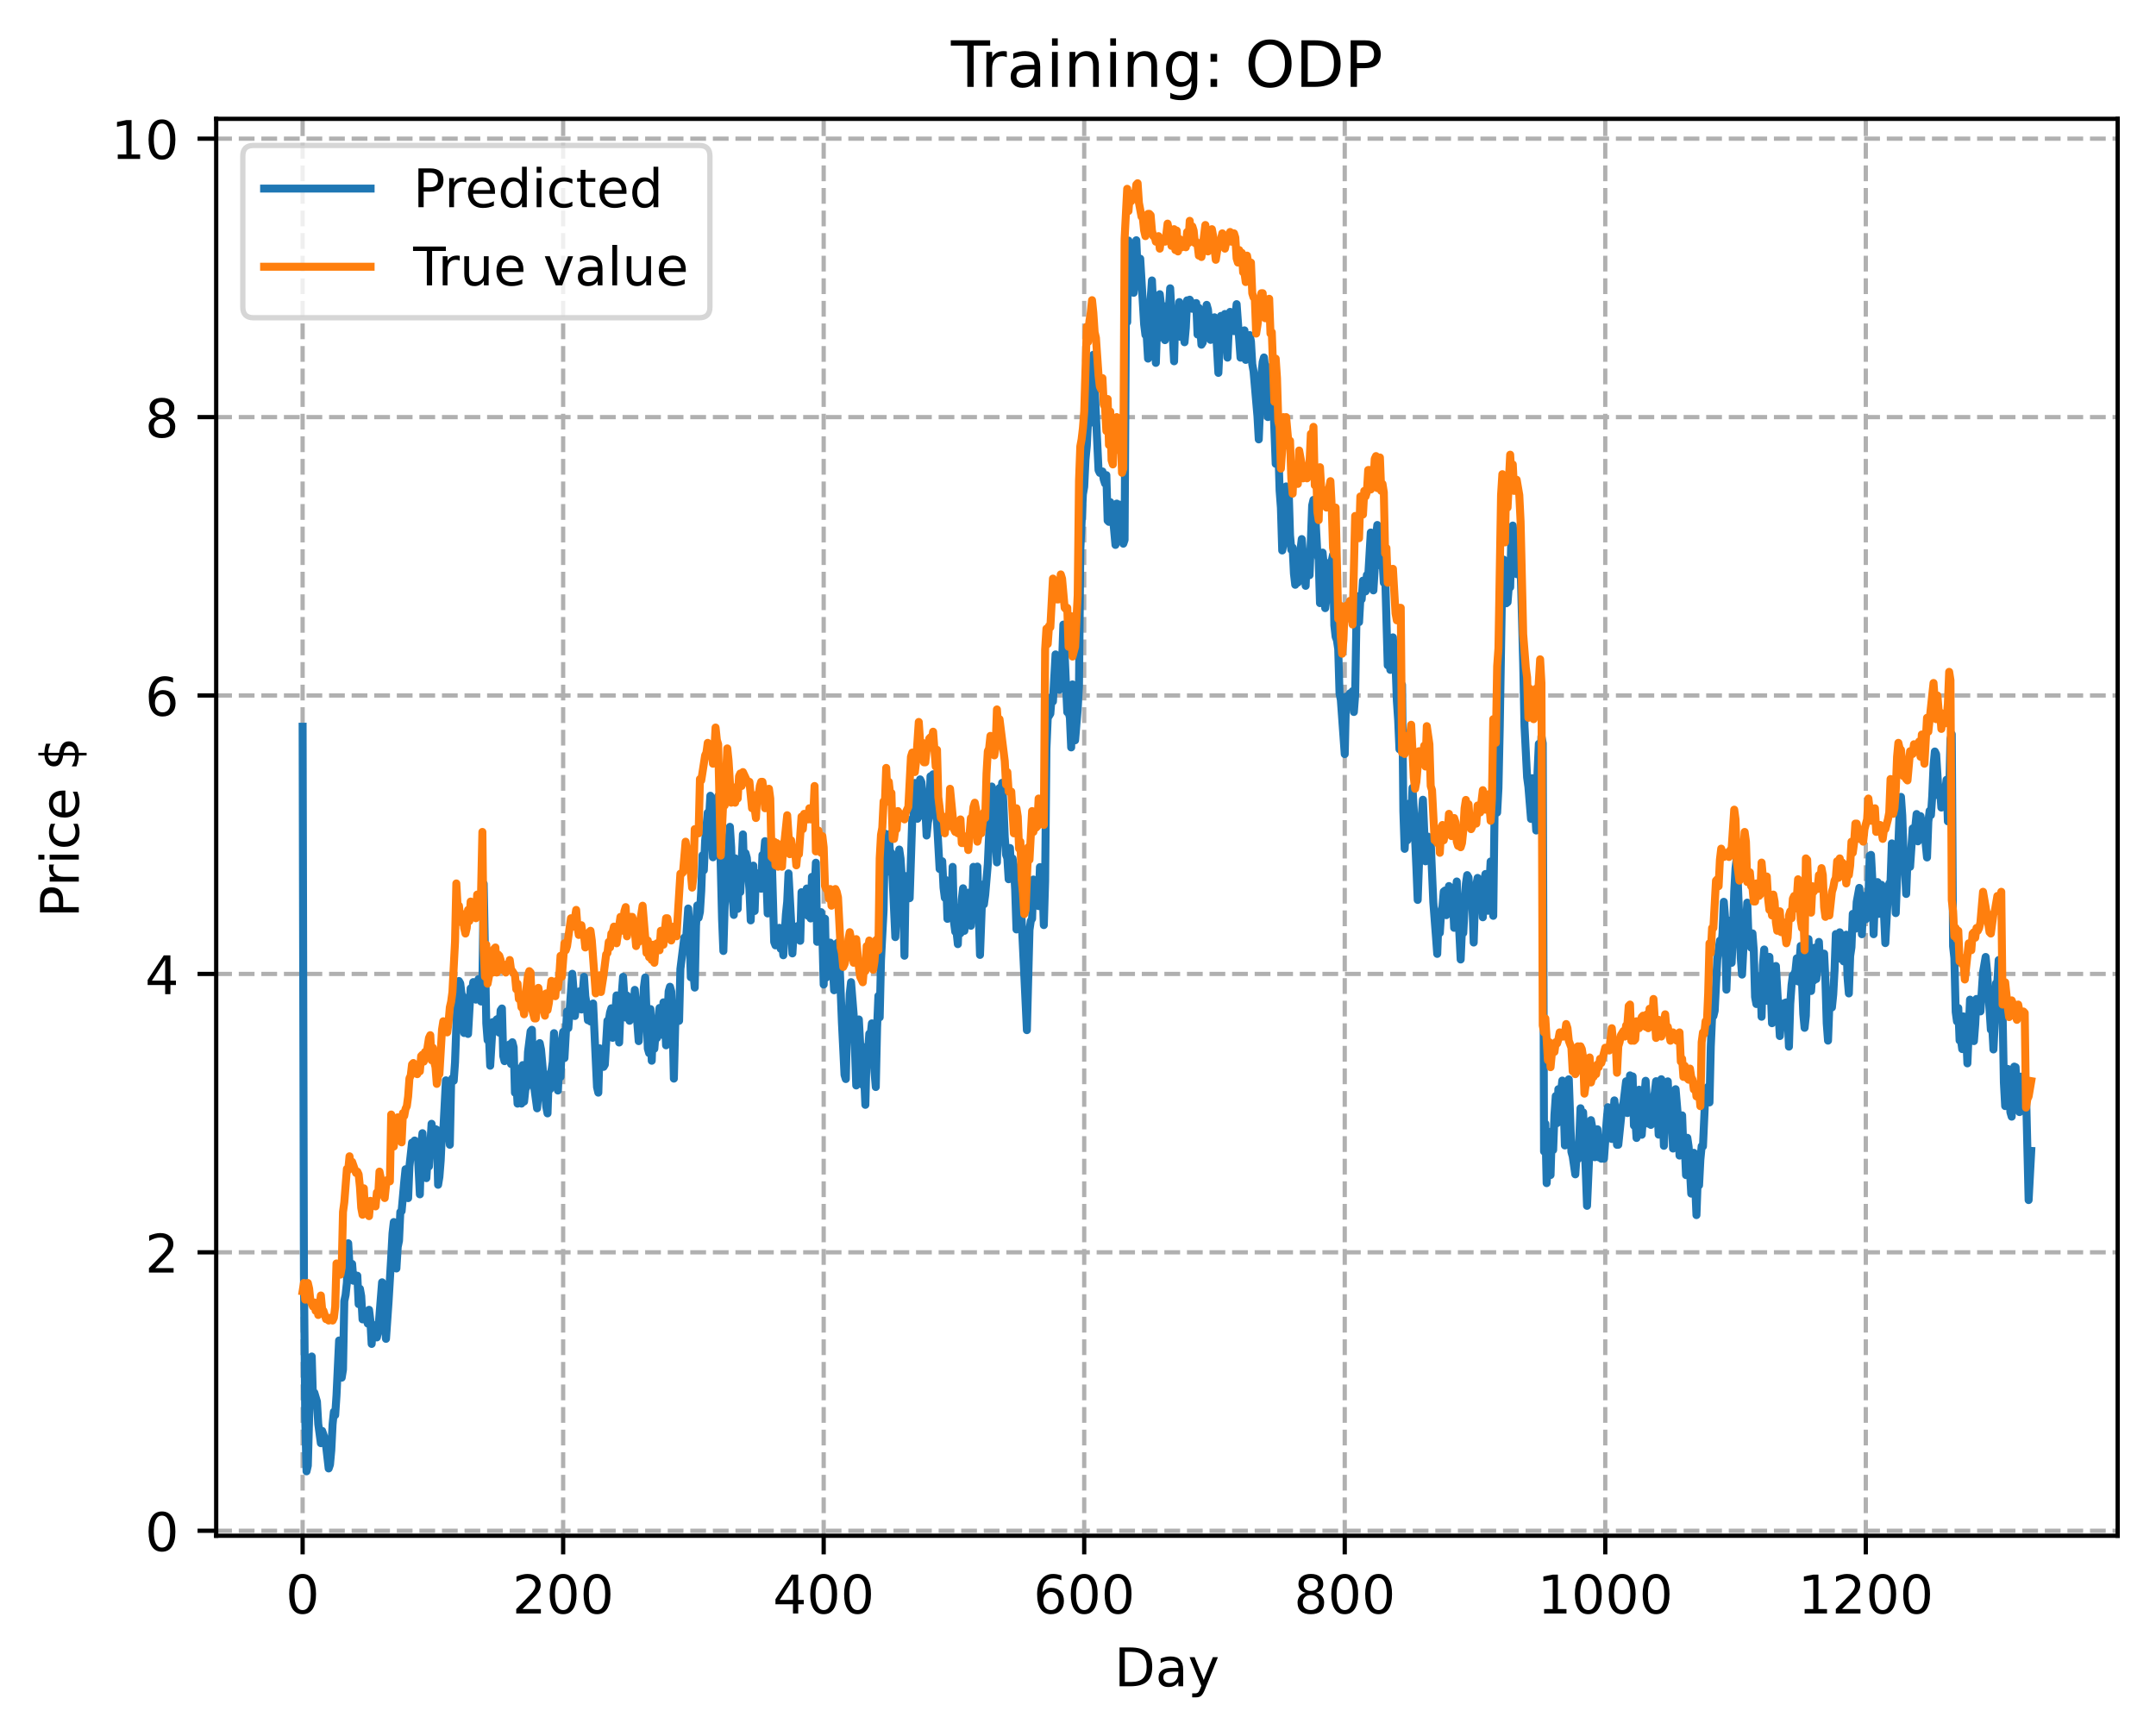 <?xml version="1.0" encoding="utf-8" standalone="no"?>
<!DOCTYPE svg PUBLIC "-//W3C//DTD SVG 1.1//EN"
  "http://www.w3.org/Graphics/SVG/1.1/DTD/svg11.dtd">
<!-- Created with matplotlib (https://matplotlib.org/) -->
<svg height="325.986pt" version="1.1" viewBox="0 0 404.923 325.986" width="404.923pt" xmlns="http://www.w3.org/2000/svg" xmlns:xlink="http://www.w3.org/1999/xlink">
 <defs>
  <style type="text/css">
*{stroke-linecap:butt;stroke-linejoin:round;}
  </style>
 </defs>
 <g id="figure_1">
  <g id="patch_1">
   <path d="M 0 325.986 
L 404.923 325.986 
L 404.923 0 
L 0 0 
z
" style="fill:#ffffff;"/>
  </g>
  <g id="axes_1">
   <g id="patch_2">
    <path d="M 40.603 288.43 
L 397.723 288.43 
L 397.723 22.318 
L 40.603 22.318 
z
" style="fill:#ffffff;"/>
   </g>
   <g id="matplotlib.axis_1">
    <g id="xtick_1">
     <g id="line2d_1">
      <path clip-path="url(#p8e89f18e7b)" d="M 56.836 288.43 
L 56.836 22.318 
" style="fill:none;stroke:#b0b0b0;stroke-dasharray:2.96,1.28;stroke-dashoffset:0;stroke-width:0.8;"/>
     </g>
     <g id="line2d_2">
      <defs>
       <path d="M 0 0 
L 0 3.5 
" id="m5b931bfeec" style="stroke:#000000;stroke-width:0.8;"/>
      </defs>
      <g>
       <use style="stroke:#000000;stroke-width:0.8;" x="56.836" xlink:href="#m5b931bfeec" y="288.43"/>
      </g>
     </g>
     <g id="text_1">
      <!-- 0 -->
      <defs>
       <path d="M 31.781 66.406 
Q 24.172 66.406 20.328 58.906 
Q 16.5 51.422 16.5 36.375 
Q 16.5 21.391 20.328 13.891 
Q 24.172 6.391 31.781 6.391 
Q 39.453 6.391 43.281 13.891 
Q 47.125 21.391 47.125 36.375 
Q 47.125 51.422 43.281 58.906 
Q 39.453 66.406 31.781 66.406 
z
M 31.781 74.219 
Q 44.047 74.219 50.516 64.516 
Q 56.984 54.828 56.984 36.375 
Q 56.984 17.969 50.516 8.266 
Q 44.047 -1.422 31.781 -1.422 
Q 19.531 -1.422 13.062 8.266 
Q 6.594 17.969 6.594 36.375 
Q 6.594 54.828 13.062 64.516 
Q 19.531 74.219 31.781 74.219 
z
" id="DejaVuSans-48"/>
      </defs>
      <g transform="translate(53.655 303.029)scale(0.1 -0.1)">
       <use xlink:href="#DejaVuSans-48"/>
      </g>
     </g>
    </g>
    <g id="xtick_2">
     <g id="line2d_3">
      <path clip-path="url(#p8e89f18e7b)" d="M 105.766 288.43 
L 105.766 22.318 
" style="fill:none;stroke:#b0b0b0;stroke-dasharray:2.96,1.28;stroke-dashoffset:0;stroke-width:0.8;"/>
     </g>
     <g id="line2d_4">
      <g>
       <use style="stroke:#000000;stroke-width:0.8;" x="105.766" xlink:href="#m5b931bfeec" y="288.43"/>
      </g>
     </g>
     <g id="text_2">
      <!-- 200 -->
      <defs>
       <path d="M 19.188 8.297 
L 53.609 8.297 
L 53.609 0 
L 7.328 0 
L 7.328 8.297 
Q 12.938 14.109 22.625 23.891 
Q 32.328 33.688 34.812 36.531 
Q 39.547 41.844 41.422 45.531 
Q 43.312 49.219 43.312 52.781 
Q 43.312 58.594 39.234 62.25 
Q 35.156 65.922 28.609 65.922 
Q 23.969 65.922 18.812 64.312 
Q 13.672 62.703 7.812 59.422 
L 7.812 69.391 
Q 13.766 71.781 18.938 73 
Q 24.125 74.219 28.422 74.219 
Q 39.75 74.219 46.484 68.547 
Q 53.219 62.891 53.219 53.422 
Q 53.219 48.922 51.531 44.891 
Q 49.859 40.875 45.406 35.406 
Q 44.188 33.984 37.641 27.219 
Q 31.109 20.453 19.188 8.297 
z
" id="DejaVuSans-50"/>
      </defs>
      <g transform="translate(96.223 303.029)scale(0.1 -0.1)">
       <use xlink:href="#DejaVuSans-50"/>
       <use x="63.623" xlink:href="#DejaVuSans-48"/>
       <use x="127.246" xlink:href="#DejaVuSans-48"/>
      </g>
     </g>
    </g>
    <g id="xtick_3">
     <g id="line2d_5">
      <path clip-path="url(#p8e89f18e7b)" d="M 154.697 288.43 
L 154.697 22.318 
" style="fill:none;stroke:#b0b0b0;stroke-dasharray:2.96,1.28;stroke-dashoffset:0;stroke-width:0.8;"/>
     </g>
     <g id="line2d_6">
      <g>
       <use style="stroke:#000000;stroke-width:0.8;" x="154.697" xlink:href="#m5b931bfeec" y="288.43"/>
      </g>
     </g>
     <g id="text_3">
      <!-- 400 -->
      <defs>
       <path d="M 37.797 64.312 
L 12.891 25.391 
L 37.797 25.391 
z
M 35.203 72.906 
L 47.609 72.906 
L 47.609 25.391 
L 58.016 25.391 
L 58.016 17.188 
L 47.609 17.188 
L 47.609 0 
L 37.797 0 
L 37.797 17.188 
L 4.891 17.188 
L 4.891 26.703 
z
" id="DejaVuSans-52"/>
      </defs>
      <g transform="translate(145.153 303.029)scale(0.1 -0.1)">
       <use xlink:href="#DejaVuSans-52"/>
       <use x="63.623" xlink:href="#DejaVuSans-48"/>
       <use x="127.246" xlink:href="#DejaVuSans-48"/>
      </g>
     </g>
    </g>
    <g id="xtick_4">
     <g id="line2d_7">
      <path clip-path="url(#p8e89f18e7b)" d="M 203.628 288.43 
L 203.628 22.318 
" style="fill:none;stroke:#b0b0b0;stroke-dasharray:2.96,1.28;stroke-dashoffset:0;stroke-width:0.8;"/>
     </g>
     <g id="line2d_8">
      <g>
       <use style="stroke:#000000;stroke-width:0.8;" x="203.628" xlink:href="#m5b931bfeec" y="288.43"/>
      </g>
     </g>
     <g id="text_4">
      <!-- 600 -->
      <defs>
       <path d="M 33.016 40.375 
Q 26.375 40.375 22.484 35.828 
Q 18.609 31.297 18.609 23.391 
Q 18.609 15.531 22.484 10.953 
Q 26.375 6.391 33.016 6.391 
Q 39.656 6.391 43.531 10.953 
Q 47.406 15.531 47.406 23.391 
Q 47.406 31.297 43.531 35.828 
Q 39.656 40.375 33.016 40.375 
z
M 52.594 71.297 
L 52.594 62.312 
Q 48.875 64.062 45.094 64.984 
Q 41.312 65.922 37.594 65.922 
Q 27.828 65.922 22.672 59.328 
Q 17.531 52.734 16.797 39.406 
Q 19.672 43.656 24.016 45.922 
Q 28.375 48.188 33.594 48.188 
Q 44.578 48.188 50.953 41.516 
Q 57.328 34.859 57.328 23.391 
Q 57.328 12.156 50.688 5.359 
Q 44.047 -1.422 33.016 -1.422 
Q 20.359 -1.422 13.672 8.266 
Q 6.984 17.969 6.984 36.375 
Q 6.984 53.656 15.188 63.938 
Q 23.391 74.219 37.203 74.219 
Q 40.922 74.219 44.703 73.484 
Q 48.484 72.75 52.594 71.297 
z
" id="DejaVuSans-54"/>
      </defs>
      <g transform="translate(194.084 303.029)scale(0.1 -0.1)">
       <use xlink:href="#DejaVuSans-54"/>
       <use x="63.623" xlink:href="#DejaVuSans-48"/>
       <use x="127.246" xlink:href="#DejaVuSans-48"/>
      </g>
     </g>
    </g>
    <g id="xtick_5">
     <g id="line2d_9">
      <path clip-path="url(#p8e89f18e7b)" d="M 252.558 288.43 
L 252.558 22.318 
" style="fill:none;stroke:#b0b0b0;stroke-dasharray:2.96,1.28;stroke-dashoffset:0;stroke-width:0.8;"/>
     </g>
     <g id="line2d_10">
      <g>
       <use style="stroke:#000000;stroke-width:0.8;" x="252.558" xlink:href="#m5b931bfeec" y="288.43"/>
      </g>
     </g>
     <g id="text_5">
      <!-- 800 -->
      <defs>
       <path d="M 31.781 34.625 
Q 24.75 34.625 20.719 30.859 
Q 16.703 27.094 16.703 20.516 
Q 16.703 13.922 20.719 10.156 
Q 24.75 6.391 31.781 6.391 
Q 38.812 6.391 42.859 10.172 
Q 46.922 13.969 46.922 20.516 
Q 46.922 27.094 42.891 30.859 
Q 38.875 34.625 31.781 34.625 
z
M 21.922 38.812 
Q 15.578 40.375 12.031 44.719 
Q 8.5 49.078 8.5 55.328 
Q 8.5 64.062 14.719 69.141 
Q 20.953 74.219 31.781 74.219 
Q 42.672 74.219 48.875 69.141 
Q 55.078 64.062 55.078 55.328 
Q 55.078 49.078 51.531 44.719 
Q 48 40.375 41.703 38.812 
Q 48.828 37.156 52.797 32.312 
Q 56.781 27.484 56.781 20.516 
Q 56.781 9.906 50.312 4.234 
Q 43.844 -1.422 31.781 -1.422 
Q 19.734 -1.422 13.25 4.234 
Q 6.781 9.906 6.781 20.516 
Q 6.781 27.484 10.781 32.312 
Q 14.797 37.156 21.922 38.812 
z
M 18.312 54.391 
Q 18.312 48.734 21.844 45.562 
Q 25.391 42.391 31.781 42.391 
Q 38.141 42.391 41.719 45.562 
Q 45.312 48.734 45.312 54.391 
Q 45.312 60.062 41.719 63.234 
Q 38.141 66.406 31.781 66.406 
Q 25.391 66.406 21.844 63.234 
Q 18.312 60.062 18.312 54.391 
z
" id="DejaVuSans-56"/>
      </defs>
      <g transform="translate(243.015 303.029)scale(0.1 -0.1)">
       <use xlink:href="#DejaVuSans-56"/>
       <use x="63.623" xlink:href="#DejaVuSans-48"/>
       <use x="127.246" xlink:href="#DejaVuSans-48"/>
      </g>
     </g>
    </g>
    <g id="xtick_6">
     <g id="line2d_11">
      <path clip-path="url(#p8e89f18e7b)" d="M 301.489 288.43 
L 301.489 22.318 
" style="fill:none;stroke:#b0b0b0;stroke-dasharray:2.96,1.28;stroke-dashoffset:0;stroke-width:0.8;"/>
     </g>
     <g id="line2d_12">
      <g>
       <use style="stroke:#000000;stroke-width:0.8;" x="301.489" xlink:href="#m5b931bfeec" y="288.43"/>
      </g>
     </g>
     <g id="text_6">
      <!-- 1000 -->
      <defs>
       <path d="M 12.406 8.297 
L 28.516 8.297 
L 28.516 63.922 
L 10.984 60.406 
L 10.984 69.391 
L 28.422 72.906 
L 38.281 72.906 
L 38.281 8.297 
L 54.391 8.297 
L 54.391 0 
L 12.406 0 
z
" id="DejaVuSans-49"/>
      </defs>
      <g transform="translate(288.764 303.029)scale(0.1 -0.1)">
       <use xlink:href="#DejaVuSans-49"/>
       <use x="63.623" xlink:href="#DejaVuSans-48"/>
       <use x="127.246" xlink:href="#DejaVuSans-48"/>
       <use x="190.869" xlink:href="#DejaVuSans-48"/>
      </g>
     </g>
    </g>
    <g id="xtick_7">
     <g id="line2d_13">
      <path clip-path="url(#p8e89f18e7b)" d="M 350.419 288.43 
L 350.419 22.318 
" style="fill:none;stroke:#b0b0b0;stroke-dasharray:2.96,1.28;stroke-dashoffset:0;stroke-width:0.8;"/>
     </g>
     <g id="line2d_14">
      <g>
       <use style="stroke:#000000;stroke-width:0.8;" x="350.419" xlink:href="#m5b931bfeec" y="288.43"/>
      </g>
     </g>
     <g id="text_7">
      <!-- 1200 -->
      <g transform="translate(337.694 303.029)scale(0.1 -0.1)">
       <use xlink:href="#DejaVuSans-49"/>
       <use x="63.623" xlink:href="#DejaVuSans-50"/>
       <use x="127.246" xlink:href="#DejaVuSans-48"/>
       <use x="190.869" xlink:href="#DejaVuSans-48"/>
      </g>
     </g>
    </g>
    <g id="text_8">
     <!-- Day -->
     <defs>
      <path d="M 19.672 64.797 
L 19.672 8.109 
L 31.594 8.109 
Q 46.688 8.109 53.688 14.938 
Q 60.688 21.781 60.688 36.531 
Q 60.688 51.172 53.688 57.984 
Q 46.688 64.797 31.594 64.797 
z
M 9.812 72.906 
L 30.078 72.906 
Q 51.266 72.906 61.172 64.094 
Q 71.094 55.281 71.094 36.531 
Q 71.094 17.672 61.125 8.828 
Q 51.172 0 30.078 0 
L 9.812 0 
z
" id="DejaVuSans-68"/>
      <path d="M 34.281 27.484 
Q 23.391 27.484 19.188 25 
Q 14.984 22.516 14.984 16.5 
Q 14.984 11.719 18.141 8.906 
Q 21.297 6.109 26.703 6.109 
Q 34.188 6.109 38.703 11.406 
Q 43.219 16.703 43.219 25.484 
L 43.219 27.484 
z
M 52.203 31.203 
L 52.203 0 
L 43.219 0 
L 43.219 8.297 
Q 40.141 3.328 35.547 0.953 
Q 30.953 -1.422 24.312 -1.422 
Q 15.922 -1.422 10.953 3.297 
Q 6 8.016 6 15.922 
Q 6 25.141 12.172 29.828 
Q 18.359 34.516 30.609 34.516 
L 43.219 34.516 
L 43.219 35.406 
Q 43.219 41.609 39.141 45 
Q 35.062 48.391 27.688 48.391 
Q 23 48.391 18.547 47.266 
Q 14.109 46.141 10.016 43.891 
L 10.016 52.203 
Q 14.938 54.109 19.578 55.047 
Q 24.219 56 28.609 56 
Q 40.484 56 46.344 49.844 
Q 52.203 43.703 52.203 31.203 
z
" id="DejaVuSans-97"/>
      <path d="M 32.172 -5.078 
Q 28.375 -14.844 24.75 -17.812 
Q 21.141 -20.797 15.094 -20.797 
L 7.906 -20.797 
L 7.906 -13.281 
L 13.188 -13.281 
Q 16.891 -13.281 18.938 -11.516 
Q 21 -9.766 23.484 -3.219 
L 25.094 0.875 
L 2.984 54.688 
L 12.5 54.688 
L 29.594 11.922 
L 46.688 54.688 
L 56.203 54.688 
z
" id="DejaVuSans-121"/>
     </defs>
     <g transform="translate(209.29 316.707)scale(0.1 -0.1)">
      <use xlink:href="#DejaVuSans-68"/>
      <use x="77.002" xlink:href="#DejaVuSans-97"/>
      <use x="138.281" xlink:href="#DejaVuSans-121"/>
     </g>
    </g>
   </g>
   <g id="matplotlib.axis_2">
    <g id="ytick_1">
     <g id="line2d_15">
      <path clip-path="url(#p8e89f18e7b)" d="M 40.603 287.495 
L 397.723 287.495 
" style="fill:none;stroke:#b0b0b0;stroke-dasharray:2.96,1.28;stroke-dashoffset:0;stroke-width:0.8;"/>
     </g>
     <g id="line2d_16">
      <defs>
       <path d="M 0 0 
L -3.5 0 
" id="m07355eb4d6" style="stroke:#000000;stroke-width:0.8;"/>
      </defs>
      <g>
       <use style="stroke:#000000;stroke-width:0.8;" x="40.603" xlink:href="#m07355eb4d6" y="287.495"/>
      </g>
     </g>
     <g id="text_9">
      <!-- 0 -->
      <g transform="translate(27.241 291.294)scale(0.1 -0.1)">
       <use xlink:href="#DejaVuSans-48"/>
      </g>
     </g>
    </g>
    <g id="ytick_2">
     <g id="line2d_17">
      <path clip-path="url(#p8e89f18e7b)" d="M 40.603 235.205 
L 397.723 235.205 
" style="fill:none;stroke:#b0b0b0;stroke-dasharray:2.96,1.28;stroke-dashoffset:0;stroke-width:0.8;"/>
     </g>
     <g id="line2d_18">
      <g>
       <use style="stroke:#000000;stroke-width:0.8;" x="40.603" xlink:href="#m07355eb4d6" y="235.205"/>
      </g>
     </g>
     <g id="text_10">
      <!-- 2 -->
      <g transform="translate(27.241 239.005)scale(0.1 -0.1)">
       <use xlink:href="#DejaVuSans-50"/>
      </g>
     </g>
    </g>
    <g id="ytick_3">
     <g id="line2d_19">
      <path clip-path="url(#p8e89f18e7b)" d="M 40.603 182.916 
L 397.723 182.916 
" style="fill:none;stroke:#b0b0b0;stroke-dasharray:2.96,1.28;stroke-dashoffset:0;stroke-width:0.8;"/>
     </g>
     <g id="line2d_20">
      <g>
       <use style="stroke:#000000;stroke-width:0.8;" x="40.603" xlink:href="#m07355eb4d6" y="182.916"/>
      </g>
     </g>
     <g id="text_11">
      <!-- 4 -->
      <g transform="translate(27.241 186.715)scale(0.1 -0.1)">
       <use xlink:href="#DejaVuSans-52"/>
      </g>
     </g>
    </g>
    <g id="ytick_4">
     <g id="line2d_21">
      <path clip-path="url(#p8e89f18e7b)" d="M 40.603 130.627 
L 397.723 130.627 
" style="fill:none;stroke:#b0b0b0;stroke-dasharray:2.96,1.28;stroke-dashoffset:0;stroke-width:0.8;"/>
     </g>
     <g id="line2d_22">
      <g>
       <use style="stroke:#000000;stroke-width:0.8;" x="40.603" xlink:href="#m07355eb4d6" y="130.627"/>
      </g>
     </g>
     <g id="text_12">
      <!-- 6 -->
      <g transform="translate(27.241 134.426)scale(0.1 -0.1)">
       <use xlink:href="#DejaVuSans-54"/>
      </g>
     </g>
    </g>
    <g id="ytick_5">
     <g id="line2d_23">
      <path clip-path="url(#p8e89f18e7b)" d="M 40.603 78.337 
L 397.723 78.337 
" style="fill:none;stroke:#b0b0b0;stroke-dasharray:2.96,1.28;stroke-dashoffset:0;stroke-width:0.8;"/>
     </g>
     <g id="line2d_24">
      <g>
       <use style="stroke:#000000;stroke-width:0.8;" x="40.603" xlink:href="#m07355eb4d6" y="78.337"/>
      </g>
     </g>
     <g id="text_13">
      <!-- 8 -->
      <g transform="translate(27.241 82.136)scale(0.1 -0.1)">
       <use xlink:href="#DejaVuSans-56"/>
      </g>
     </g>
    </g>
    <g id="ytick_6">
     <g id="line2d_25">
      <path clip-path="url(#p8e89f18e7b)" d="M 40.603 26.048 
L 397.723 26.048 
" style="fill:none;stroke:#b0b0b0;stroke-dasharray:2.96,1.28;stroke-dashoffset:0;stroke-width:0.8;"/>
     </g>
     <g id="line2d_26">
      <g>
       <use style="stroke:#000000;stroke-width:0.8;" x="40.603" xlink:href="#m07355eb4d6" y="26.048"/>
      </g>
     </g>
     <g id="text_14">
      <!-- 10 -->
      <g transform="translate(20.878 29.847)scale(0.1 -0.1)">
       <use xlink:href="#DejaVuSans-49"/>
       <use x="63.623" xlink:href="#DejaVuSans-48"/>
      </g>
     </g>
    </g>
    <g id="text_15">
     <!-- Price $ -->
     <defs>
      <path d="M 19.672 64.797 
L 19.672 37.406 
L 32.078 37.406 
Q 38.969 37.406 42.719 40.969 
Q 46.484 44.531 46.484 51.125 
Q 46.484 57.672 42.719 61.234 
Q 38.969 64.797 32.078 64.797 
z
M 9.812 72.906 
L 32.078 72.906 
Q 44.344 72.906 50.609 67.359 
Q 56.891 61.812 56.891 51.125 
Q 56.891 40.328 50.609 34.812 
Q 44.344 29.297 32.078 29.297 
L 19.672 29.297 
L 19.672 0 
L 9.812 0 
z
" id="DejaVuSans-80"/>
      <path d="M 41.109 46.297 
Q 39.594 47.172 37.812 47.578 
Q 36.031 48 33.891 48 
Q 26.266 48 22.188 43.047 
Q 18.109 38.094 18.109 28.812 
L 18.109 0 
L 9.078 0 
L 9.078 54.688 
L 18.109 54.688 
L 18.109 46.188 
Q 20.953 51.172 25.484 53.578 
Q 30.031 56 36.531 56 
Q 37.453 56 38.578 55.875 
Q 39.703 55.766 41.062 55.516 
z
" id="DejaVuSans-114"/>
      <path d="M 9.422 54.688 
L 18.406 54.688 
L 18.406 0 
L 9.422 0 
z
M 9.422 75.984 
L 18.406 75.984 
L 18.406 64.594 
L 9.422 64.594 
z
" id="DejaVuSans-105"/>
      <path d="M 48.781 52.594 
L 48.781 44.188 
Q 44.969 46.297 41.141 47.344 
Q 37.312 48.391 33.406 48.391 
Q 24.656 48.391 19.812 42.844 
Q 14.984 37.312 14.984 27.297 
Q 14.984 17.281 19.812 11.734 
Q 24.656 6.203 33.406 6.203 
Q 37.312 6.203 41.141 7.25 
Q 44.969 8.297 48.781 10.406 
L 48.781 2.094 
Q 45.016 0.344 40.984 -0.531 
Q 36.969 -1.422 32.422 -1.422 
Q 20.062 -1.422 12.781 6.344 
Q 5.516 14.109 5.516 27.297 
Q 5.516 40.672 12.859 48.328 
Q 20.219 56 33.016 56 
Q 37.156 56 41.109 55.141 
Q 45.062 54.297 48.781 52.594 
z
" id="DejaVuSans-99"/>
      <path d="M 56.203 29.594 
L 56.203 25.203 
L 14.891 25.203 
Q 15.484 15.922 20.484 11.062 
Q 25.484 6.203 34.422 6.203 
Q 39.594 6.203 44.453 7.469 
Q 49.312 8.734 54.109 11.281 
L 54.109 2.781 
Q 49.266 0.734 44.188 -0.344 
Q 39.109 -1.422 33.891 -1.422 
Q 20.797 -1.422 13.156 6.188 
Q 5.516 13.812 5.516 26.812 
Q 5.516 40.234 12.766 48.109 
Q 20.016 56 32.328 56 
Q 43.359 56 49.781 48.891 
Q 56.203 41.797 56.203 29.594 
z
M 47.219 32.234 
Q 47.125 39.594 43.094 43.984 
Q 39.062 48.391 32.422 48.391 
Q 24.906 48.391 20.391 44.141 
Q 15.875 39.891 15.188 32.172 
z
" id="DejaVuSans-101"/>
      <path id="DejaVuSans-32"/>
      <path d="M 33.797 -14.703 
L 28.906 -14.703 
L 28.859 0 
Q 23.734 0.094 18.609 1.188 
Q 13.484 2.297 8.297 4.5 
L 8.297 13.281 
Q 13.281 10.156 18.375 8.562 
Q 23.484 6.984 28.906 6.938 
L 28.906 29.203 
Q 18.109 30.953 13.203 35.156 
Q 8.297 39.359 8.297 46.688 
Q 8.297 54.641 13.625 59.219 
Q 18.953 63.812 28.906 64.5 
L 28.906 75.984 
L 33.797 75.984 
L 33.797 64.656 
Q 38.328 64.453 42.578 63.688 
Q 46.828 62.938 50.875 61.625 
L 50.875 53.078 
Q 46.828 55.125 42.547 56.25 
Q 38.281 57.375 33.797 57.562 
L 33.797 36.719 
Q 44.875 35.016 50.094 30.609 
Q 55.328 26.219 55.328 18.609 
Q 55.328 10.359 49.781 5.594 
Q 44.234 0.828 33.797 0.094 
z
M 28.906 37.594 
L 28.906 57.625 
Q 23.25 56.984 20.266 54.391 
Q 17.281 51.812 17.281 47.516 
Q 17.281 43.312 20.031 40.969 
Q 22.797 38.625 28.906 37.594 
z
M 33.797 28.219 
L 33.797 7.078 
Q 39.984 7.906 43.141 10.594 
Q 46.297 13.281 46.297 17.672 
Q 46.297 21.969 43.281 24.5 
Q 40.281 27.047 33.797 28.219 
z
" id="DejaVuSans-36"/>
     </defs>
     <g transform="translate(14.798 172.342)rotate(-90)scale(0.1 -0.1)">
      <use xlink:href="#DejaVuSans-80"/>
      <use x="58.553" xlink:href="#DejaVuSans-114"/>
      <use x="99.666" xlink:href="#DejaVuSans-105"/>
      <use x="127.449" xlink:href="#DejaVuSans-99"/>
      <use x="182.43" xlink:href="#DejaVuSans-101"/>
      <use x="243.953" xlink:href="#DejaVuSans-32"/>
      <use x="275.74" xlink:href="#DejaVuSans-36"/>
     </g>
    </g>
   </g>
   <g id="line2d_27">
    <path clip-path="url(#p8e89f18e7b)" d="M 56.836 136.487 
L 57.081 239.306 
L 57.325 266.271 
L 57.57 276.334 
L 57.814 275.265 
L 58.304 257.135 
L 58.548 254.766 
L 58.793 263.187 
L 59.038 261.561 
L 59.527 263.221 
L 59.772 267.441 
L 60.261 271.049 
L 60.506 268.741 
L 60.995 270.179 
L 61.24 271.527 
L 61.729 275.795 
L 61.974 275.081 
L 62.218 272.419 
L 62.463 267.497 
L 62.708 265.143 
L 62.952 265.773 
L 63.197 262.105 
L 63.686 251.761 
L 63.931 257.685 
L 64.175 258.745 
L 64.42 257.21 
L 64.665 244.351 
L 64.909 243.212 
L 65.154 240.881 
L 65.399 233.501 
L 65.643 237.639 
L 65.888 238.432 
L 66.133 237.381 
L 66.377 240.543 
L 66.622 239.424 
L 66.867 239.738 
L 67.111 239.594 
L 67.356 244.935 
L 67.601 242.055 
L 67.845 243.444 
L 68.09 247.796 
L 68.579 246.73 
L 69.069 248.589 
L 69.313 246.001 
L 69.558 248.005 
L 69.802 252.407 
L 70.047 248.8 
L 70.292 249.913 
L 70.536 250.418 
L 70.781 251.184 
L 71.026 250.056 
L 71.76 240.835 
L 72.494 251.452 
L 72.983 244.396 
L 73.472 236.152 
L 73.717 231.668 
L 73.962 229.515 
L 74.206 236.444 
L 74.451 238.239 
L 74.696 234.185 
L 74.94 233.024 
L 75.185 227.633 
L 75.429 227.472 
L 75.919 221.971 
L 76.163 219.6 
L 76.408 223.202 
L 76.653 225.023 
L 76.897 219.063 
L 77.387 214.598 
L 77.631 216.1 
L 77.876 214.206 
L 78.121 215.329 
L 78.365 214.61 
L 78.855 224.312 
L 79.099 215.089 
L 79.344 212.827 
L 79.589 217.03 
L 79.833 214.994 
L 80.078 221.27 
L 80.323 217.56 
L 80.567 219.073 
L 81.056 211.061 
L 81.301 215.569 
L 81.546 216.332 
L 81.79 212.065 
L 82.035 212.196 
L 82.28 222.519 
L 82.524 221.04 
L 82.769 217.936 
L 83.014 212.546 
L 83.258 212.349 
L 83.748 202.901 
L 83.992 209.029 
L 84.482 215.001 
L 84.726 203.365 
L 84.971 202.497 
L 85.216 202.978 
L 85.46 199.526 
L 85.95 186.114 
L 86.194 184.249 
L 86.439 184.687 
L 86.684 186.677 
L 86.928 187.142 
L 87.173 194.017 
L 87.417 190.73 
L 87.662 191.652 
L 87.907 194.189 
L 88.396 185.63 
L 88.641 186.572 
L 88.885 184.449 
L 89.13 185.12 
L 89.375 187.746 
L 89.619 184.597 
L 89.864 183.896 
L 90.109 184.425 
L 90.353 188.097 
L 90.598 185.148 
L 90.843 165.987 
L 91.332 192.216 
L 91.577 195.356 
L 91.821 194.356 
L 92.066 200.158 
L 92.555 191.958 
L 92.8 192.902 
L 93.044 192.94 
L 93.289 191.466 
L 93.534 191.336 
L 93.778 193.959 
L 94.023 189.769 
L 94.268 189.406 
L 94.512 198.316 
L 94.757 199.3 
L 95.002 197.608 
L 95.246 198.23 
L 95.736 196.128 
L 95.98 199.83 
L 96.225 195.745 
L 96.47 196.7 
L 96.714 205.226 
L 96.959 202.877 
L 97.204 207.278 
L 97.448 205.213 
L 97.693 200.639 
L 97.938 207.271 
L 98.182 200.035 
L 98.427 206.895 
L 98.672 204.607 
L 98.916 204.115 
L 99.161 197.59 
L 99.65 193.699 
L 99.895 193.407 
L 100.139 202.76 
L 100.873 208.161 
L 101.118 204.99 
L 101.363 195.906 
L 101.607 197.107 
L 102.586 207.815 
L 102.831 209.107 
L 103.075 201.769 
L 103.32 204.564 
L 103.565 201.105 
L 103.809 199.47 
L 104.054 194.04 
L 104.299 199.236 
L 104.543 200.856 
L 104.788 204.815 
L 105.032 199.523 
L 105.277 202.255 
L 105.522 195.597 
L 105.766 193.798 
L 106.011 198.727 
L 106.5 189.965 
L 106.745 193.086 
L 107.479 182.888 
L 107.724 186.064 
L 107.968 190.817 
L 108.458 186.275 
L 108.702 187.494 
L 108.947 186.151 
L 109.192 189.595 
L 109.681 183.457 
L 109.926 187.116 
L 110.17 188.559 
L 110.415 191.605 
L 110.66 188.698 
L 110.904 191.852 
L 111.149 191.288 
L 111.393 188.468 
L 112.127 204.177 
L 112.372 205.214 
L 112.617 196.881 
L 112.861 198.456 
L 113.106 198.761 
L 113.351 200.373 
L 113.595 199.957 
L 114.085 191.707 
L 114.329 191.736 
L 114.574 190.148 
L 114.819 189.369 
L 115.063 194.92 
L 115.308 194.486 
L 115.797 186.946 
L 116.042 190.191 
L 116.287 195.8 
L 116.531 189.813 
L 117.02 183.46 
L 117.51 191.109 
L 117.754 186.976 
L 117.999 187.599 
L 118.244 191.717 
L 118.488 188.148 
L 118.733 190.302 
L 118.978 189.472 
L 119.222 185.91 
L 119.956 195.539 
L 120.201 190.874 
L 120.446 192.376 
L 120.69 189.802 
L 120.935 185.379 
L 121.18 183.578 
L 121.669 196.937 
L 121.914 197.796 
L 122.158 189.515 
L 122.403 199.223 
L 122.648 191.906 
L 122.892 196.971 
L 123.137 193.839 
L 123.381 194.96 
L 123.626 191.238 
L 123.871 189.307 
L 124.115 190.242 
L 124.36 194.351 
L 124.605 188.253 
L 124.849 190.174 
L 125.094 196.325 
L 125.583 186.174 
L 125.828 185.324 
L 126.073 186.227 
L 126.317 192.249 
L 126.562 202.578 
L 126.807 192.769 
L 127.051 189.152 
L 127.541 191.725 
L 127.785 181.996 
L 128.519 176.09 
L 128.764 177.665 
L 129.253 170.627 
L 129.498 175.004 
L 129.742 183.548 
L 129.987 180.842 
L 130.232 182.711 
L 130.476 185.482 
L 130.721 173.836 
L 130.966 170.049 
L 131.21 172.369 
L 131.455 171.259 
L 131.7 167.369 
L 131.944 160.631 
L 132.189 163.446 
L 132.434 157.865 
L 132.923 152.628 
L 133.168 153.628 
L 133.412 149.451 
L 133.657 153.433 
L 133.902 161.008 
L 134.146 152.95 
L 134.391 158.781 
L 134.636 151.811 
L 134.88 149.524 
L 135.125 152.961 
L 135.614 172.647 
L 135.859 178.607 
L 136.103 170.08 
L 136.348 167.286 
L 136.593 166.744 
L 136.837 158.449 
L 137.082 155.288 
L 137.327 159.127 
L 137.571 167.565 
L 137.816 171.837 
L 138.061 161.202 
L 138.305 161.727 
L 138.55 170.701 
L 138.795 161.524 
L 139.039 167.549 
L 139.529 156.716 
L 139.773 164.385 
L 140.018 160.232 
L 140.263 161.125 
L 140.752 166.978 
L 140.996 172.863 
L 141.241 164.494 
L 141.486 162.573 
L 141.73 171.098 
L 141.975 163.948 
L 142.22 165.251 
L 142.464 165.588 
L 142.709 164.417 
L 142.954 166.917 
L 143.198 160.565 
L 143.443 160.854 
L 143.688 157.979 
L 144.177 171.562 
L 144.666 163.21 
L 144.911 160.063 
L 145.4 176.919 
L 145.645 177.552 
L 145.89 174.436 
L 146.134 177.219 
L 146.379 174.26 
L 146.624 178.195 
L 146.868 176.709 
L 147.113 179.41 
L 147.602 171.729 
L 147.847 169.342 
L 148.091 164.031 
L 148.581 173.011 
L 148.825 179.066 
L 149.07 174.894 
L 149.559 176.21 
L 149.804 173.917 
L 150.293 176.698 
L 150.538 167.562 
L 150.783 169.764 
L 151.027 169.724 
L 151.272 170.276 
L 151.517 166.874 
L 151.761 172.009 
L 152.006 167.506 
L 152.251 172.498 
L 152.495 164.681 
L 152.74 169.848 
L 152.984 167.806 
L 153.229 162.029 
L 153.474 176.889 
L 153.718 176.664 
L 153.963 172.701 
L 154.208 171.313 
L 154.452 175.7 
L 154.697 184.909 
L 154.942 172.542 
L 155.186 183.603 
L 155.431 183.031 
L 155.676 180.825 
L 155.92 177.039 
L 156.165 181.687 
L 156.41 181.318 
L 156.654 185.985 
L 156.899 180.268 
L 157.144 177.205 
L 157.388 177.008 
L 157.633 179.663 
L 158.122 192.019 
L 158.612 201.873 
L 158.856 202.657 
L 159.101 192.256 
L 159.345 192.985 
L 159.59 186.648 
L 159.835 184.459 
L 160.324 190.493 
L 160.813 203.866 
L 161.058 195.162 
L 161.303 191.467 
L 161.547 196.025 
L 161.792 196.495 
L 162.037 203.783 
L 162.281 201.865 
L 162.526 207.503 
L 162.771 197.588 
L 163.015 197.903 
L 163.26 194.149 
L 163.505 194.497 
L 163.749 192.201 
L 164.239 201.29 
L 164.483 204.154 
L 164.728 192.97 
L 164.972 187.039 
L 165.217 191.07 
L 165.462 180.296 
L 165.951 170.941 
L 166.196 156.55 
L 166.685 163.708 
L 166.93 156.68 
L 167.174 160.621 
L 167.419 160.18 
L 168.153 176.003 
L 168.642 164.992 
L 168.887 159.553 
L 169.132 161.25 
L 169.621 168.412 
L 169.866 179.498 
L 170.11 164.543 
L 170.355 168.87 
L 170.6 167.224 
L 170.844 168.689 
L 171.333 153.746 
L 171.578 153.612 
L 171.823 147.051 
L 172.067 147.585 
L 172.312 153.774 
L 172.801 146.379 
L 173.046 146.885 
L 173.291 149.212 
L 173.535 153.338 
L 173.78 151.608 
L 174.025 156.922 
L 174.269 154.428 
L 174.514 153.338 
L 174.759 145.796 
L 175.003 145.675 
L 175.248 145.42 
L 175.493 150.889 
L 175.737 149.98 
L 176.471 163.213 
L 176.716 161.771 
L 176.96 161.751 
L 177.205 166.71 
L 177.45 168.626 
L 177.694 165.311 
L 177.939 172.574 
L 178.184 167.701 
L 178.673 170.624 
L 178.918 162.812 
L 179.162 173.096 
L 179.407 174.989 
L 179.652 175 
L 179.896 177.324 
L 180.141 170.426 
L 180.386 175.285 
L 180.63 168.927 
L 180.875 166.831 
L 181.12 174.825 
L 181.364 171.735 
L 181.609 171.047 
L 181.854 167.661 
L 182.098 169.65 
L 182.343 173.879 
L 182.588 169.912 
L 182.832 162.804 
L 183.077 167.81 
L 183.321 164.407 
L 183.566 162.755 
L 184.055 179.345 
L 184.545 166.141 
L 184.789 169.846 
L 185.034 168.069 
L 185.523 162.285 
L 186.013 151.218 
L 186.257 147.717 
L 186.502 148.466 
L 187.236 161.971 
L 187.481 152.143 
L 187.725 147.993 
L 187.97 150.452 
L 188.215 147.02 
L 188.459 151.09 
L 188.704 157.233 
L 188.948 160.538 
L 189.193 161.185 
L 189.438 165.134 
L 189.682 159.272 
L 189.927 164.911 
L 190.172 161.224 
L 190.416 162.643 
L 190.661 167.105 
L 190.906 174.562 
L 191.395 164.128 
L 191.64 167.87 
L 192.374 183.127 
L 192.863 193.476 
L 193.352 174.631 
L 193.597 172.95 
L 193.842 172.543 
L 194.086 165.185 
L 194.331 166.213 
L 194.575 168.087 
L 194.82 165.732 
L 195.065 170.179 
L 195.309 162.853 
L 195.554 163.079 
L 195.799 166.248 
L 196.043 173.746 
L 196.288 165.478 
L 196.533 140.584 
L 196.777 134.837 
L 197.267 134.037 
L 197.511 130.868 
L 197.756 131.746 
L 198.245 122.906 
L 198.49 128.279 
L 198.735 126.124 
L 198.979 129.556 
L 199.224 128.156 
L 199.469 124.449 
L 199.713 117.304 
L 200.203 128.549 
L 200.447 133.761 
L 200.692 133.708 
L 200.936 134.79 
L 201.181 140.375 
L 201.426 128.541 
L 201.915 139.042 
L 202.404 133.209 
L 202.649 128.733 
L 202.894 103.302 
L 203.383 92.858 
L 203.628 91.426 
L 203.872 86.305 
L 204.117 83.724 
L 204.362 78.815 
L 204.606 77.882 
L 204.851 79.391 
L 205.34 66.625 
L 205.83 78 
L 206.319 88.313 
L 206.563 88.813 
L 206.808 88.857 
L 207.053 88.543 
L 207.297 90.052 
L 207.542 90.815 
L 207.787 89.231 
L 208.031 97.777 
L 208.276 98.014 
L 208.521 94.306 
L 209.01 96.998 
L 209.499 102.343 
L 209.744 94.584 
L 209.989 97.338 
L 210.233 94.768 
L 210.478 96.847 
L 210.723 101.638 
L 210.967 102.111 
L 211.212 101.402 
L 211.457 58.945 
L 211.701 60.503 
L 211.946 45.184 
L 212.191 46.892 
L 212.435 52.478 
L 212.68 54.227 
L 212.924 54.992 
L 213.169 52.868 
L 213.414 45.123 
L 213.658 50.964 
L 213.903 50.43 
L 214.148 48.589 
L 214.882 60.932 
L 215.126 62.907 
L 215.371 63.102 
L 215.616 67.352 
L 215.86 59.706 
L 216.35 52.671 
L 217.084 68.156 
L 217.328 60.911 
L 217.573 63.512 
L 217.818 55.253 
L 218.307 59.735 
L 218.551 57.49 
L 218.796 63.884 
L 219.041 59.804 
L 219.285 61.936 
L 219.775 54.147 
L 220.509 67.856 
L 220.753 58.152 
L 221.243 61.028 
L 221.487 56.733 
L 221.732 63.283 
L 221.977 57.266 
L 222.221 59.762 
L 222.466 64.279 
L 222.711 61.563 
L 222.955 56.411 
L 223.2 58.073 
L 223.445 56.283 
L 223.689 56.748 
L 223.934 57.994 
L 224.423 57.049 
L 224.668 56.919 
L 224.912 62.826 
L 225.157 57.807 
L 225.646 64.737 
L 225.891 64.337 
L 226.38 60.086 
L 226.625 57.254 
L 226.87 58.135 
L 227.359 63.837 
L 227.604 60.332 
L 227.848 60.676 
L 228.093 59.591 
L 228.338 61.282 
L 228.827 70.033 
L 229.316 59.332 
L 229.561 61.939 
L 229.806 59.655 
L 230.05 58.97 
L 230.295 61.245 
L 230.539 67.169 
L 230.784 61.562 
L 231.029 58.574 
L 231.273 60.988 
L 231.518 60.314 
L 231.763 62.196 
L 232.252 57.123 
L 232.986 67.172 
L 233.231 62.642 
L 233.475 64.953 
L 233.72 62.044 
L 233.965 67.594 
L 234.209 65.531 
L 234.454 66.238 
L 234.699 62.93 
L 234.943 64.127 
L 235.188 68.389 
L 235.433 69.729 
L 236.167 78.185 
L 236.411 82.524 
L 236.9 70.566 
L 237.145 67.997 
L 237.39 67.136 
L 237.634 69.248 
L 237.879 72.868 
L 238.124 78.331 
L 238.368 71.763 
L 238.613 68.926 
L 238.858 72.926 
L 239.102 74.271 
L 239.592 87.114 
L 239.836 86.589 
L 240.081 84.079 
L 240.326 92.138 
L 240.57 95.374 
L 240.815 103.388 
L 241.06 102.106 
L 241.304 93.799 
L 241.549 91.355 
L 241.794 93.002 
L 242.038 92.375 
L 242.283 100.547 
L 242.527 103.259 
L 242.772 102.837 
L 243.017 107.722 
L 243.261 109.83 
L 243.506 105.603 
L 243.751 109.42 
L 243.995 103.644 
L 244.24 103.302 
L 244.485 101.245 
L 244.974 107.281 
L 245.219 110.028 
L 245.463 103.766 
L 245.708 107.213 
L 245.953 108.029 
L 246.442 94.923 
L 246.687 93.886 
L 246.931 95.052 
L 247.421 103.976 
L 247.665 105.099 
L 247.91 113.275 
L 248.399 103.785 
L 248.644 106.342 
L 248.888 114.217 
L 249.378 110.457 
L 249.622 110.174 
L 249.867 105.554 
L 250.112 105.281 
L 250.356 104.203 
L 250.601 117.433 
L 250.846 119.594 
L 251.09 120.223 
L 251.335 121.904 
L 251.58 130.252 
L 251.824 131.421 
L 252.558 141.631 
L 252.803 130.831 
L 253.292 131.095 
L 253.537 130.215 
L 253.782 132.247 
L 254.026 129.814 
L 254.271 133.719 
L 254.515 130.566 
L 254.76 116.198 
L 255.005 111.98 
L 255.249 116.847 
L 255.494 112.442 
L 255.739 112.564 
L 255.983 109.049 
L 256.228 111.136 
L 256.473 111.071 
L 256.717 107.993 
L 256.962 108.305 
L 257.451 100.015 
L 257.941 110.883 
L 258.185 106.82 
L 258.43 100.827 
L 258.675 98.599 
L 258.919 101.152 
L 259.164 106.169 
L 259.409 104.45 
L 259.653 105.391 
L 259.898 109.448 
L 260.143 107.686 
L 260.632 124.963 
L 260.876 123.727 
L 261.121 125.812 
L 261.366 121.415 
L 261.61 119.705 
L 261.855 124.97 
L 262.1 124.911 
L 262.344 131.575 
L 262.589 135.2 
L 262.834 140.72 
L 263.078 129.772 
L 263.323 128.631 
L 263.568 152.388 
L 263.812 159.425 
L 264.057 154.581 
L 264.302 157.838 
L 264.546 152.893 
L 264.791 150.85 
L 265.036 154.441 
L 265.28 147.969 
L 265.525 152.143 
L 266.014 162.912 
L 266.259 169.019 
L 266.748 155.127 
L 266.993 153.687 
L 267.237 150.202 
L 267.727 161.767 
L 267.971 158.631 
L 268.216 157.132 
L 268.461 157.415 
L 268.705 158.186 
L 269.195 169.487 
L 269.684 175.806 
L 269.929 179.153 
L 270.173 172.382 
L 270.418 175.211 
L 270.663 171.217 
L 270.907 170.294 
L 271.152 167.449 
L 271.397 167.248 
L 271.641 171.877 
L 271.886 169.702 
L 272.131 166.411 
L 272.375 170.636 
L 272.62 166.729 
L 272.864 168.772 
L 273.109 174.256 
L 273.354 168.384 
L 273.598 165.552 
L 274.332 180.206 
L 274.577 174.408 
L 274.822 175.229 
L 275.311 166.008 
L 275.556 164.359 
L 275.8 164.791 
L 276.045 168.76 
L 276.29 166.86 
L 276.534 169.863 
L 276.779 177.02 
L 277.024 168.962 
L 277.268 166.19 
L 277.513 164.884 
L 277.758 167.563 
L 278.002 166.092 
L 278.247 167.993 
L 278.491 172.279 
L 278.736 165.541 
L 278.981 164.152 
L 279.225 165.519 
L 279.47 171.052 
L 279.959 161.796 
L 280.449 172.006 
L 280.693 152.82 
L 280.938 149.989 
L 281.183 152.617 
L 281.427 148.004 
L 281.672 136.488 
L 282.161 107.011 
L 282.406 105.103 
L 282.651 106.157 
L 282.895 113.307 
L 283.14 113.104 
L 283.385 109.948 
L 283.629 110.303 
L 283.874 99.529 
L 284.118 98.708 
L 284.852 107.84 
L 285.342 103.071 
L 285.586 106.384 
L 286.076 124.616 
L 286.32 136.371 
L 286.81 145.985 
L 287.054 147.776 
L 287.544 153.807 
L 287.788 146.151 
L 288.033 147.415 
L 288.522 155.98 
L 288.767 145.043 
L 289.012 139.703 
L 289.256 144.973 
L 289.501 138.3 
L 289.746 139.601 
L 289.99 216.248 
L 290.235 211.043 
L 290.479 222.211 
L 290.724 218.225 
L 290.969 218.043 
L 291.213 220.688 
L 291.458 212.466 
L 291.703 215.984 
L 291.947 209.357 
L 292.192 205.843 
L 292.437 210.942 
L 292.681 204.558 
L 292.926 210.435 
L 293.171 205.287 
L 293.415 202.947 
L 293.66 207.275 
L 293.905 215.13 
L 294.394 204.222 
L 294.639 202.707 
L 295.128 216.332 
L 295.373 217.195 
L 295.862 220.558 
L 296.106 216.845 
L 296.351 217.684 
L 296.596 213.953 
L 296.84 208.143 
L 297.085 213.567 
L 297.33 208.908 
L 297.819 219.714 
L 298.064 226.473 
L 298.553 215.236 
L 298.798 210.376 
L 299.042 211.713 
L 299.287 217.268 
L 299.532 217.339 
L 299.776 215.432 
L 300.021 212.09 
L 300.266 217.366 
L 300.51 214.037 
L 300.755 217.623 
L 301 215.569 
L 301.244 217.623 
L 301.734 210.835 
L 301.978 207.945 
L 302.223 209.834 
L 302.467 208.898 
L 302.712 213.917 
L 303.201 206.667 
L 303.446 209.677 
L 303.691 215.014 
L 303.935 215.001 
L 304.669 207.865 
L 304.914 207.106 
L 305.403 203.077 
L 305.648 209.043 
L 305.893 207.214 
L 306.137 201.97 
L 306.382 202.356 
L 306.627 202.164 
L 306.871 211.393 
L 307.116 209.73 
L 307.361 213.726 
L 307.85 204.663 
L 308.094 205.759 
L 308.339 213.127 
L 308.828 206.055 
L 309.073 202.984 
L 309.562 211.041 
L 309.807 207.314 
L 310.052 211.274 
L 310.296 209.649 
L 310.541 206.587 
L 310.786 205.158 
L 311.03 203.061 
L 311.52 213.102 
L 312.009 202.693 
L 312.254 207.672 
L 312.498 215.2 
L 312.988 204.377 
L 313.232 203.093 
L 313.477 209.063 
L 313.722 205.983 
L 313.966 208.754 
L 314.211 215.712 
L 314.7 204.565 
L 315.189 210.381 
L 315.434 217.033 
L 315.679 209.82 
L 315.923 209.481 
L 316.168 216.154 
L 316.413 215.23 
L 316.657 220.7 
L 316.902 213.694 
L 317.147 215.377 
L 317.636 224.178 
L 317.881 217.132 
L 318.125 216.515 
L 318.615 228.212 
L 318.859 221.334 
L 319.104 222.623 
L 319.349 217.816 
L 319.593 215.267 
L 319.838 215.299 
L 320.327 204.416 
L 320.572 206.053 
L 320.816 204.089 
L 321.061 207.049 
L 321.306 196.587 
L 321.55 190.957 
L 321.795 190.84 
L 322.04 189.83 
L 322.529 180.136 
L 323.018 176.66 
L 323.263 178.075 
L 323.508 175.285 
L 323.752 169.372 
L 323.997 172.412 
L 324.242 185.875 
L 324.731 172.915 
L 324.976 175.572 
L 325.22 180.838 
L 325.465 175.581 
L 325.71 167.411 
L 325.954 163.049 
L 326.199 161.065 
L 326.933 179.864 
L 327.177 183.043 
L 327.422 178.247 
L 327.667 176.518 
L 327.911 173.692 
L 328.156 169.526 
L 328.401 176.474 
L 328.645 176.985 
L 328.89 177.994 
L 329.135 175.298 
L 329.379 178.488 
L 329.624 187.249 
L 329.869 188.572 
L 330.113 184.583 
L 330.358 183.371 
L 330.603 183.444 
L 330.847 190.961 
L 331.092 181.264 
L 331.337 178.328 
L 331.826 187.959 
L 332.07 181.469 
L 332.315 179.708 
L 332.804 192.174 
L 333.049 184.886 
L 333.294 186.681 
L 333.538 181.427 
L 334.272 194.584 
L 334.762 188.501 
L 335.006 191.253 
L 335.251 188.344 
L 335.496 188.264 
L 335.74 190.687 
L 335.985 196.573 
L 336.23 188.535 
L 336.474 185.028 
L 336.719 183.146 
L 336.964 182.978 
L 337.208 182.376 
L 337.453 179.985 
L 337.698 184.326 
L 338.187 177.666 
L 338.676 190.429 
L 338.921 193.041 
L 339.165 190.743 
L 339.41 180.68 
L 339.655 176.368 
L 340.144 186.126 
L 340.389 182.597 
L 340.633 184.167 
L 340.878 177.97 
L 341.123 183.874 
L 341.367 181.252 
L 341.612 176.901 
L 341.857 181.843 
L 342.101 179.005 
L 342.346 180.279 
L 342.591 179.104 
L 342.835 184.095 
L 343.08 192.18 
L 343.325 195.444 
L 343.569 189.024 
L 343.814 188.54 
L 344.058 189.216 
L 344.303 186.787 
L 344.548 182.287 
L 344.792 175.429 
L 345.037 177.331 
L 345.282 175.526 
L 345.526 175.096 
L 345.771 180.098 
L 346.016 176.218 
L 346.26 180.562 
L 346.505 176.565 
L 346.75 175.548 
L 346.994 183.631 
L 347.239 186.581 
L 347.484 179.557 
L 347.728 177.901 
L 347.973 171.637 
L 348.218 171.982 
L 348.462 174.424 
L 348.707 169.424 
L 349.196 166.757 
L 349.441 169.639 
L 349.686 175.462 
L 349.93 169.614 
L 350.175 168.254 
L 350.419 172.653 
L 350.664 170.104 
L 350.909 168.932 
L 351.153 160.705 
L 351.398 160.558 
L 351.643 165.136 
L 351.887 175.458 
L 352.132 168.301 
L 352.377 167.993 
L 352.621 165.668 
L 352.866 171.64 
L 353.111 170.581 
L 353.355 166.178 
L 353.6 166.546 
L 354.089 177.128 
L 354.579 167.898 
L 354.823 165.933 
L 355.068 165.55 
L 355.313 158.402 
L 355.557 160.192 
L 356.046 171.495 
L 356.78 152.159 
L 357.025 149.666 
L 357.27 153.193 
L 357.514 160.335 
L 357.759 162.978 
L 358.004 167.898 
L 358.248 161.703 
L 358.493 161.838 
L 358.738 162.798 
L 359.227 155.581 
L 359.472 157.79 
L 359.961 152.886 
L 360.206 158.016 
L 360.695 153.277 
L 360.94 154.657 
L 361.184 156.76 
L 361.429 156.059 
L 361.918 161.043 
L 362.163 154.351 
L 362.407 152.282 
L 362.652 153.083 
L 362.897 149.547 
L 363.141 143.774 
L 363.386 141.142 
L 363.631 141.64 
L 364.12 149.443 
L 364.365 148.292 
L 364.609 151.668 
L 364.854 148.919 
L 365.099 150.575 
L 365.588 146.445 
L 365.833 154.26 
L 366.077 149.269 
L 366.322 138.769 
L 366.567 137.903 
L 366.811 177.705 
L 367.056 179.941 
L 367.301 190.05 
L 367.545 191.835 
L 367.79 189.319 
L 368.034 195.417 
L 368.279 195.12 
L 368.524 197.033 
L 368.768 190.89 
L 369.013 194.914 
L 369.258 193.895 
L 369.502 199.716 
L 369.992 187.748 
L 370.236 190.457 
L 370.481 188.999 
L 370.726 195.533 
L 370.97 192.387 
L 371.215 187.612 
L 371.46 188.406 
L 371.704 187.586 
L 371.949 189.957 
L 372.438 182.604 
L 372.928 179.73 
L 373.172 182.197 
L 373.906 193.401 
L 374.151 192.575 
L 374.395 197.103 
L 374.64 192.094 
L 374.885 184.651 
L 375.129 184.44 
L 375.374 180.31 
L 375.619 180.236 
L 375.863 181.82 
L 376.108 190.206 
L 376.353 203.309 
L 376.597 207.737 
L 377.087 200.755 
L 377.331 203.838 
L 377.576 208.893 
L 377.821 209.725 
L 378.065 203.016 
L 378.31 200.321 
L 378.555 200.431 
L 378.799 205.782 
L 379.044 206.712 
L 379.289 208.865 
L 379.533 202.204 
L 379.778 207.861 
L 380.022 204.442 
L 380.267 208.767 
L 380.512 205.078 
L 381.001 225.389 
L 381.49 216.163 
L 381.49 216.163 
" style="fill:none;stroke:#1f77b4;stroke-linecap:square;stroke-width:1.5;"/>
   </g>
   <g id="line2d_28">
    <path clip-path="url(#p8e89f18e7b)" d="M 56.836 242.526 
L 57.081 240.957 
L 57.325 244.095 
L 57.57 243.049 
L 57.814 240.957 
L 58.059 242.003 
L 58.304 244.356 
L 58.793 245.402 
L 59.038 244.618 
L 59.282 246.186 
L 59.527 245.663 
L 59.772 246.971 
L 60.261 243.31 
L 60.506 245.925 
L 60.75 246.186 
L 61.24 247.755 
L 61.484 247.494 
L 61.729 248.016 
L 61.974 247.494 
L 62.218 247.494 
L 62.463 248.016 
L 62.708 247.494 
L 62.952 245.402 
L 63.197 237.297 
L 63.441 238.866 
L 63.686 238.343 
L 63.931 239.389 
L 64.175 238.081 
L 64.42 227.624 
L 64.665 225.793 
L 65.154 219.519 
L 65.399 219.78 
L 65.643 217.166 
L 65.888 219.257 
L 66.133 218.211 
L 66.867 220.303 
L 67.111 220.042 
L 67.356 220.564 
L 67.601 222.917 
L 67.845 226.839 
L 68.09 228.146 
L 68.335 223.179 
L 68.579 227.885 
L 68.824 226.839 
L 69.069 227.101 
L 69.313 228.408 
L 69.558 225.532 
L 69.802 226.316 
L 70.047 225.793 
L 70.292 226.055 
L 70.536 226.578 
L 70.781 223.963 
L 71.026 224.486 
L 71.27 220.042 
L 72.249 225.009 
L 72.494 222.656 
L 72.738 221.61 
L 72.983 221.61 
L 73.228 221.872 
L 73.472 209.322 
L 73.962 215.336 
L 74.206 212.721 
L 74.451 211.675 
L 74.696 209.845 
L 74.94 212.46 
L 75.185 210.107 
L 75.429 214.551 
L 75.674 209.061 
L 75.919 209.584 
L 76.163 208.276 
L 76.408 207.754 
L 76.653 205.923 
L 76.897 202.525 
L 77.142 202.002 
L 77.387 199.91 
L 77.631 199.649 
L 77.876 200.956 
L 78.365 201.74 
L 78.61 200.956 
L 78.855 201.217 
L 79.099 198.341 
L 79.344 198.08 
L 79.589 199.387 
L 79.833 197.557 
L 80.078 198.08 
L 80.567 194.943 
L 80.812 194.42 
L 81.056 199.126 
L 81.301 196.773 
L 81.546 199.387 
L 81.79 200.433 
L 82.035 203.57 
L 82.28 202.002 
L 82.524 201.74 
L 83.014 193.374 
L 83.258 191.805 
L 83.748 192.851 
L 83.992 193.897 
L 84.237 192.067 
L 84.482 189.191 
L 84.726 188.145 
L 84.971 186.315 
L 85.46 176.903 
L 85.705 165.922 
L 85.95 170.367 
L 86.194 170.105 
L 86.439 172.458 
L 86.684 173.243 
L 86.928 171.674 
L 87.173 174.288 
L 87.417 175.334 
L 87.662 174.288 
L 87.907 170.89 
L 88.151 172.981 
L 88.396 169.321 
L 88.641 169.844 
L 88.885 172.197 
L 89.13 170.105 
L 89.375 172.458 
L 89.619 168.014 
L 89.864 170.89 
L 90.109 169.844 
L 90.353 167.491 
L 90.598 156.248 
L 90.843 178.21 
L 91.087 183.439 
L 91.332 177.426 
L 91.577 184.746 
L 92.066 182.132 
L 92.311 182.132 
L 92.555 182.655 
L 92.8 178.21 
L 93.044 177.949 
L 93.289 182.655 
L 93.534 179.256 
L 93.778 179.517 
L 94.023 180.302 
L 94.268 182.132 
L 94.512 181.609 
L 94.757 181.609 
L 95.002 182.655 
L 95.246 181.086 
L 95.491 181.609 
L 95.736 180.302 
L 95.98 182.132 
L 96.225 182.393 
L 96.714 183.178 
L 96.959 185.792 
L 97.204 184.746 
L 97.448 187.622 
L 97.693 187.099 
L 97.938 189.191 
L 98.182 188.929 
L 98.427 190.498 
L 98.916 185.269 
L 99.161 183.178 
L 99.405 182.393 
L 99.65 182.655 
L 99.895 189.452 
L 100.384 191.282 
L 100.629 191.282 
L 101.118 185.531 
L 101.363 187.099 
L 101.852 188.406 
L 102.341 190.759 
L 102.586 186.576 
L 102.831 189.714 
L 103.075 188.406 
L 103.565 184.223 
L 103.809 186.315 
L 104.054 186.576 
L 104.299 187.099 
L 104.543 184.223 
L 104.788 185.531 
L 105.032 183.439 
L 105.277 179.517 
L 105.522 183.439 
L 106.011 177.164 
L 106.256 178.471 
L 106.5 177.687 
L 107.234 172.458 
L 107.479 174.027 
L 107.724 174.027 
L 108.213 170.89 
L 108.458 174.027 
L 108.702 175.596 
L 108.947 174.288 
L 109.192 173.765 
L 109.436 175.596 
L 109.681 175.596 
L 109.926 177.949 
L 110.17 175.857 
L 110.415 176.38 
L 110.66 175.073 
L 110.904 174.811 
L 111.149 176.641 
L 111.883 186.576 
L 112.127 185.269 
L 112.372 184.746 
L 112.617 183.178 
L 112.861 186.315 
L 113.351 183.178 
L 113.84 179.256 
L 114.085 178.994 
L 114.329 176.903 
L 114.574 177.949 
L 114.819 175.334 
L 115.063 175.073 
L 115.308 174.027 
L 115.553 176.118 
L 115.797 177.164 
L 116.531 172.197 
L 116.776 172.458 
L 117.02 174.811 
L 117.265 171.151 
L 117.51 170.367 
L 117.754 175.857 
L 117.999 173.765 
L 118.244 174.288 
L 118.488 172.197 
L 118.733 172.197 
L 118.978 172.981 
L 119.222 174.811 
L 119.467 177.687 
L 119.712 176.641 
L 119.956 176.903 
L 120.201 173.243 
L 120.69 170.105 
L 121.424 178.994 
L 121.669 176.641 
L 121.914 179.779 
L 122.158 178.994 
L 122.403 180.302 
L 122.648 177.426 
L 122.892 180.825 
L 123.137 177.687 
L 123.381 177.164 
L 123.871 178.471 
L 124.115 174.811 
L 124.36 175.334 
L 124.605 177.426 
L 125.094 172.458 
L 125.339 172.458 
L 125.828 175.334 
L 126.073 176.641 
L 126.317 174.811 
L 126.562 174.027 
L 126.807 174.55 
L 127.051 175.857 
L 127.785 164.092 
L 128.03 164.092 
L 128.275 163.83 
L 128.764 158.079 
L 129.008 159.647 
L 129.253 163.046 
L 129.498 162.262 
L 129.742 163.83 
L 129.987 166.706 
L 130.232 164.615 
L 130.476 155.726 
L 130.721 156.248 
L 130.966 155.726 
L 131.21 156.51 
L 131.455 146.313 
L 131.7 146.575 
L 132.434 141.869 
L 132.678 141.346 
L 132.923 139.516 
L 133.168 139.777 
L 133.412 140.823 
L 133.657 140.562 
L 133.902 143.438 
L 134.146 141.346 
L 134.391 136.64 
L 134.636 138.993 
L 134.88 139.777 
L 135.369 160.693 
L 135.859 149.974 
L 136.103 151.281 
L 136.593 140.562 
L 136.837 142.915 
L 137.327 150.758 
L 137.571 149.712 
L 137.816 147.882 
L 138.061 150.758 
L 138.305 149.712 
L 138.55 149.974 
L 138.795 145.791 
L 139.039 145.268 
L 139.284 147.621 
L 139.529 145.006 
L 140.507 147.098 
L 140.752 146.836 
L 141.241 151.804 
L 141.73 151.804 
L 141.975 153.634 
L 142.22 149.189 
L 142.464 149.451 
L 142.709 147.621 
L 142.954 146.836 
L 143.198 146.836 
L 143.443 148.667 
L 143.688 151.804 
L 143.932 150.758 
L 144.422 148.144 
L 144.666 149.974 
L 144.911 160.955 
L 145.156 161.216 
L 145.4 158.079 
L 145.645 162.523 
L 145.89 158.34 
L 146.134 162.785 
L 146.379 161.477 
L 146.624 160.955 
L 146.868 162.785 
L 147.113 158.601 
L 147.357 157.817 
L 147.847 153.111 
L 148.336 160.432 
L 148.581 157.817 
L 148.825 159.909 
L 149.07 159.386 
L 149.315 159.647 
L 149.559 162.523 
L 149.804 159.909 
L 150.049 160.432 
L 150.538 153.373 
L 150.783 155.726 
L 151.027 152.85 
L 151.272 153.111 
L 151.517 152.85 
L 151.761 153.895 
L 152.006 151.804 
L 152.251 153.895 
L 152.495 153.111 
L 152.74 153.111 
L 152.984 147.621 
L 153.229 159.909 
L 153.474 157.033 
L 153.718 155.987 
L 154.208 160.17 
L 154.452 157.033 
L 154.697 159.124 
L 154.942 166.445 
L 155.186 166.968 
L 155.431 166.968 
L 155.676 168.798 
L 155.92 166.968 
L 156.165 170.105 
L 156.41 168.275 
L 156.654 168.275 
L 156.899 166.968 
L 157.144 167.491 
L 157.388 168.536 
L 157.878 177.949 
L 158.122 178.994 
L 158.367 181.609 
L 158.612 181.086 
L 158.856 180.04 
L 159.101 179.517 
L 159.345 176.38 
L 159.59 175.073 
L 160.079 177.687 
L 160.324 180.825 
L 160.569 179.256 
L 160.813 176.38 
L 161.303 181.609 
L 161.547 183.439 
L 162.037 184.485 
L 162.281 181.609 
L 162.526 182.393 
L 162.771 177.687 
L 163.015 178.21 
L 163.26 176.641 
L 163.749 181.086 
L 163.994 182.132 
L 164.239 180.563 
L 164.483 176.641 
L 164.728 176.38 
L 164.972 178.471 
L 165.217 161.216 
L 165.462 156.771 
L 165.706 155.464 
L 165.951 150.497 
L 166.196 150.758 
L 166.44 144.222 
L 166.685 149.189 
L 166.93 146.836 
L 167.174 149.189 
L 167.419 148.928 
L 167.664 157.556 
L 167.908 157.556 
L 168.153 155.726 
L 168.398 155.726 
L 168.642 152.327 
L 169.376 153.634 
L 169.621 153.373 
L 169.866 153.895 
L 170.11 152.588 
L 170.6 151.542 
L 171.089 142.13 
L 171.333 141.346 
L 171.578 144.745 
L 171.823 145.006 
L 172.067 142.915 
L 172.557 135.594 
L 172.801 139.254 
L 173.046 140.039 
L 173.291 139.516 
L 173.535 143.176 
L 173.78 143.176 
L 174.025 140.823 
L 174.269 140.562 
L 174.514 138.732 
L 174.759 138.47 
L 175.003 138.993 
L 175.248 137.424 
L 175.737 143.96 
L 175.982 140.823 
L 176.227 149.712 
L 176.716 153.634 
L 176.96 153.895 
L 177.205 153.373 
L 177.45 156.51 
L 177.694 153.895 
L 177.939 154.941 
L 178.184 155.203 
L 178.428 148.144 
L 179.162 155.726 
L 179.407 156.248 
L 179.652 156.248 
L 179.896 156.51 
L 180.141 156.248 
L 180.386 153.895 
L 180.63 158.34 
L 180.875 158.34 
L 181.364 157.817 
L 181.609 157.033 
L 181.854 159.647 
L 182.343 153.634 
L 182.588 153.895 
L 182.832 151.542 
L 183.077 150.758 
L 183.321 152.065 
L 183.566 158.079 
L 184.055 155.464 
L 184.3 156.51 
L 184.789 152.588 
L 185.034 153.634 
L 185.279 145.268 
L 185.523 141.085 
L 185.768 140.562 
L 186.013 138.209 
L 186.257 141.346 
L 186.747 141.869 
L 186.991 140.3 
L 187.236 133.241 
L 187.481 136.901 
L 187.725 135.071 
L 188.704 142.915 
L 188.948 147.359 
L 189.193 145.006 
L 189.438 148.667 
L 189.927 148.667 
L 190.416 156.51 
L 190.661 155.464 
L 190.906 151.804 
L 191.15 153.373 
L 191.395 159.386 
L 191.64 158.079 
L 191.884 165.138 
L 192.129 167.752 
L 192.374 171.674 
L 192.618 170.89 
L 193.108 159.124 
L 193.352 161.477 
L 193.842 152.327 
L 194.086 156.248 
L 194.331 153.895 
L 194.575 155.464 
L 194.82 155.203 
L 195.065 149.974 
L 195.309 153.373 
L 195.554 154.418 
L 195.799 151.02 
L 196.043 154.941 
L 196.288 121.999 
L 196.533 118.077 
L 196.777 120.953 
L 197.022 117.554 
L 197.267 117.816 
L 197.756 108.665 
L 198.001 111.802 
L 198.245 109.972 
L 198.49 112.587 
L 198.735 112.587 
L 198.979 112.064 
L 199.224 107.881 
L 199.469 108.665 
L 199.958 114.155 
L 200.203 114.417 
L 200.447 114.155 
L 200.692 121.476 
L 200.936 121.215 
L 201.181 115.724 
L 201.426 123.306 
L 201.915 121.476 
L 202.404 111.802 
L 202.649 90.364 
L 202.894 83.828 
L 203.138 82.52 
L 203.383 80.429 
L 203.628 77.291 
L 204.117 61.343 
L 204.362 64.219 
L 204.606 60.297 
L 204.851 58.729 
L 205.096 56.376 
L 205.34 58.729 
L 205.585 62.389 
L 205.83 63.435 
L 206.319 70.494 
L 206.563 72.585 
L 206.808 73.108 
L 207.053 71.017 
L 207.297 75.984 
L 207.542 76.507 
L 207.787 80.952 
L 208.031 74.938 
L 208.276 83.566 
L 208.521 77.291 
L 208.765 86.442 
L 209.01 87.226 
L 209.255 80.167 
L 209.499 83.043 
L 209.744 78.337 
L 209.989 80.429 
L 210.233 84.612 
L 210.478 80.69 
L 210.723 88.795 
L 210.967 88.011 
L 211.212 44.872 
L 211.701 35.46 
L 211.946 39.643 
L 212.191 36.506 
L 212.435 37.813 
L 212.68 37.29 
L 212.924 36.244 
L 213.169 36.767 
L 213.414 34.676 
L 213.658 34.414 
L 213.903 38.074 
L 214.392 40.689 
L 214.637 40.95 
L 214.882 43.303 
L 215.126 44.349 
L 215.616 40.166 
L 215.86 40.166 
L 216.105 40.427 
L 216.35 43.303 
L 216.594 44.349 
L 216.839 44.349 
L 217.084 45.395 
L 217.328 45.395 
L 217.573 44.349 
L 217.818 46.702 
L 218.062 44.872 
L 218.307 45.133 
L 218.551 44.872 
L 218.796 45.395 
L 219.041 44.088 
L 219.285 41.996 
L 219.775 44.349 
L 220.019 46.179 
L 220.264 45.918 
L 220.509 43.042 
L 220.753 46.964 
L 220.998 43.303 
L 221.243 47.225 
L 221.487 44.872 
L 221.732 46.179 
L 221.977 46.441 
L 222.221 45.133 
L 222.466 45.133 
L 222.711 46.441 
L 222.955 43.565 
L 223.2 45.656 
L 223.445 41.473 
L 223.689 45.395 
L 223.934 42.519 
L 224.179 43.303 
L 224.423 45.656 
L 224.668 45.395 
L 224.912 45.918 
L 225.157 48.009 
L 225.402 46.441 
L 225.646 48.271 
L 226.38 42.258 
L 226.625 45.918 
L 226.87 47.225 
L 227.114 44.611 
L 227.359 43.303 
L 227.604 43.042 
L 227.848 44.349 
L 228.338 48.794 
L 228.827 45.656 
L 229.072 45.918 
L 229.561 43.826 
L 229.806 44.088 
L 230.05 46.702 
L 230.539 44.349 
L 230.784 45.133 
L 231.029 43.565 
L 231.273 45.395 
L 231.518 43.826 
L 231.763 43.826 
L 232.007 44.611 
L 232.252 48.532 
L 232.497 49.317 
L 232.741 46.964 
L 232.986 48.009 
L 233.231 47.486 
L 233.475 51.147 
L 233.72 51.147 
L 233.965 52.977 
L 234.209 48.009 
L 234.699 50.885 
L 234.943 49.317 
L 235.188 55.068 
L 235.433 55.853 
L 235.677 56.114 
L 235.922 62.65 
L 236.167 61.082 
L 236.9 55.068 
L 237.145 55.068 
L 237.39 59.252 
L 237.634 59.774 
L 237.879 57.683 
L 238.124 56.637 
L 238.368 56.114 
L 238.613 62.65 
L 238.858 62.389 
L 239.347 75.461 
L 239.592 67.356 
L 239.836 71.017 
L 240.081 79.122 
L 240.326 80.167 
L 240.57 88.011 
L 240.815 84.351 
L 241.06 78.337 
L 241.304 78.86 
L 241.549 78.337 
L 242.038 83.828 
L 242.283 82.782 
L 242.527 89.841 
L 242.772 92.717 
L 243.017 87.488 
L 243.261 90.364 
L 243.506 90.102 
L 243.751 90.887 
L 243.995 84.612 
L 244.485 87.226 
L 244.729 89.841 
L 244.974 88.795 
L 245.219 89.579 
L 245.463 89.841 
L 245.708 89.057 
L 245.953 86.704 
L 246.197 81.475 
L 246.442 83.043 
L 246.687 80.167 
L 246.931 91.148 
L 247.176 88.011 
L 247.421 96.116 
L 247.665 97.684 
L 247.91 87.749 
L 248.155 91.932 
L 248.399 92.978 
L 248.644 92.717 
L 248.888 94.808 
L 249.133 95.331 
L 249.378 91.932 
L 249.622 91.671 
L 249.867 90.364 
L 250.112 95.07 
L 250.356 102.913 
L 250.601 104.221 
L 250.846 95.331 
L 251.335 116.247 
L 251.58 113.633 
L 251.824 119.646 
L 252.069 122.783 
L 252.314 120.169 
L 252.558 113.894 
L 252.803 116.247 
L 253.048 113.633 
L 253.292 115.201 
L 253.537 112.848 
L 254.026 117.293 
L 254.515 96.9 
L 254.76 101.083 
L 255.005 100.822 
L 255.249 101.083 
L 255.494 93.24 
L 255.739 93.763 
L 255.983 96.639 
L 256.228 92.194 
L 256.473 93.24 
L 256.717 92.455 
L 256.962 88.272 
L 257.207 88.272 
L 257.451 91.932 
L 257.696 91.148 
L 257.941 91.148 
L 258.185 86.181 
L 258.43 85.658 
L 258.675 91.671 
L 258.919 87.488 
L 259.164 85.919 
L 259.409 92.194 
L 259.653 90.887 
L 259.898 92.455 
L 260.143 103.959 
L 260.387 102.913 
L 260.632 109.449 
L 260.876 107.619 
L 261.121 106.835 
L 261.366 108.927 
L 261.61 106.835 
L 262.1 115.201 
L 262.344 116.509 
L 262.589 116.509 
L 262.834 114.155 
L 263.078 114.155 
L 263.323 141.346 
L 263.568 139.516 
L 263.812 141.607 
L 264.057 138.993 
L 264.302 138.209 
L 264.546 140.562 
L 265.036 136.117 
L 265.525 146.052 
L 265.77 148.144 
L 266.014 146.836 
L 266.503 141.085 
L 266.748 141.085 
L 266.993 141.346 
L 267.237 142.392 
L 267.482 140.039 
L 267.727 143.96 
L 267.971 136.378 
L 268.461 139.777 
L 268.705 147.621 
L 268.95 148.405 
L 269.439 157.817 
L 269.684 157.294 
L 269.929 158.34 
L 270.173 155.726 
L 270.418 160.17 
L 270.663 155.464 
L 270.907 154.941 
L 271.152 157.817 
L 271.641 154.941 
L 271.886 156.248 
L 272.131 152.85 
L 272.62 157.033 
L 273.109 153.634 
L 273.354 154.418 
L 273.598 158.079 
L 273.843 158.863 
L 274.088 155.987 
L 274.332 159.124 
L 274.577 158.34 
L 274.822 155.987 
L 275.066 151.804 
L 275.311 150.235 
L 275.556 152.588 
L 275.8 151.02 
L 276.045 154.418 
L 276.29 155.726 
L 276.534 155.203 
L 276.779 153.634 
L 277.024 153.634 
L 277.268 154.68 
L 277.513 151.281 
L 278.002 152.588 
L 278.491 148.405 
L 278.736 151.281 
L 278.981 152.065 
L 279.47 149.189 
L 279.715 151.02 
L 279.959 154.157 
L 280.204 149.974 
L 280.449 135.071 
L 280.938 139.516 
L 281.183 125.136 
L 281.427 121.737 
L 281.917 92.978 
L 282.161 89.057 
L 282.651 101.867 
L 282.895 90.102 
L 283.14 95.331 
L 283.629 85.396 
L 283.874 89.841 
L 284.118 87.226 
L 284.363 92.194 
L 284.852 90.102 
L 285.342 92.978 
L 285.586 97.946 
L 286.076 119.123 
L 286.565 125.398 
L 286.81 127.228 
L 287.054 134.81 
L 287.299 129.319 
L 287.544 130.104 
L 287.788 133.764 
L 288.033 135.071 
L 288.278 134.287 
L 288.522 129.319 
L 288.767 132.195 
L 289.256 123.829 
L 289.501 128.274 
L 289.746 192.59 
L 289.99 193.897 
L 290.235 191.282 
L 290.724 199.126 
L 290.969 195.727 
L 291.213 200.433 
L 291.458 197.819 
L 291.703 197.034 
L 291.947 197.557 
L 292.192 195.727 
L 292.437 195.988 
L 292.681 195.204 
L 292.926 193.897 
L 293.171 194.158 
L 293.415 194.681 
L 293.66 194.681 
L 293.905 194.158 
L 294.149 192.328 
L 294.394 193.113 
L 294.639 195.466 
L 295.128 196.773 
L 295.373 201.217 
L 295.617 199.387 
L 295.862 201.74 
L 296.106 201.217 
L 296.351 196.511 
L 296.596 197.296 
L 296.84 196.511 
L 297.085 197.034 
L 297.33 198.603 
L 297.574 205.401 
L 298.553 198.603 
L 298.798 203.309 
L 299.042 202.263 
L 299.287 202.263 
L 299.532 201.479 
L 299.776 201.74 
L 300.021 199.91 
L 300.266 200.433 
L 300.51 198.864 
L 300.755 199.649 
L 301.489 196.773 
L 301.978 196.773 
L 302.223 197.296 
L 302.712 193.113 
L 302.957 195.727 
L 303.201 197.034 
L 303.446 195.727 
L 303.691 201.479 
L 303.935 196.511 
L 304.18 195.727 
L 304.425 194.42 
L 304.914 193.635 
L 305.159 194.681 
L 305.403 192.59 
L 305.648 192.328 
L 305.893 188.929 
L 306.137 188.668 
L 306.382 195.466 
L 306.627 194.943 
L 306.871 195.466 
L 307.116 195.204 
L 307.361 191.805 
L 307.605 192.851 
L 307.85 193.113 
L 308.339 191.021 
L 308.584 190.759 
L 308.828 191.282 
L 309.073 192.851 
L 309.318 190.498 
L 309.562 193.113 
L 309.807 189.452 
L 310.052 189.452 
L 310.296 191.544 
L 310.541 187.622 
L 311.03 194.943 
L 311.275 193.897 
L 311.52 191.544 
L 311.764 193.635 
L 312.009 194.681 
L 312.743 190.498 
L 312.988 193.374 
L 313.232 192.851 
L 313.722 195.466 
L 313.966 194.158 
L 314.211 193.897 
L 314.7 195.204 
L 314.945 195.466 
L 315.189 195.204 
L 315.434 193.897 
L 315.679 199.387 
L 315.923 198.864 
L 316.168 202.263 
L 316.413 200.172 
L 316.657 202.263 
L 317.147 202.786 
L 317.391 200.694 
L 317.636 202.263 
L 317.881 202.786 
L 318.125 204.616 
L 318.37 203.57 
L 318.615 205.923 
L 318.859 205.139 
L 319.104 205.139 
L 319.349 207.754 
L 319.593 195.727 
L 319.838 193.897 
L 320.082 194.158 
L 320.327 191.805 
L 320.572 192.067 
L 320.816 186.576 
L 321.061 177.164 
L 321.306 178.994 
L 321.55 174.288 
L 321.795 174.288 
L 322.284 165.399 
L 322.529 165.138 
L 322.774 166.445 
L 323.018 161.477 
L 323.263 159.386 
L 323.752 160.955 
L 324.242 160.17 
L 324.486 160.432 
L 324.731 160.955 
L 324.976 159.647 
L 325.22 159.386 
L 325.71 152.065 
L 325.954 153.895 
L 326.199 161.739 
L 326.688 165.399 
L 326.933 162 
L 327.177 163.569 
L 327.667 156.248 
L 327.911 158.079 
L 328.156 165.661 
L 328.645 163.83 
L 328.89 166.445 
L 329.135 166.706 
L 329.379 169.321 
L 329.624 169.321 
L 329.869 165.922 
L 330.358 168.275 
L 330.603 168.014 
L 330.847 162 
L 331.337 167.491 
L 331.581 166.445 
L 331.826 164.615 
L 332.07 168.798 
L 332.315 170.89 
L 332.56 170.367 
L 332.804 171.935 
L 333.049 168.014 
L 333.294 169.321 
L 333.538 173.243 
L 333.783 174.811 
L 334.028 171.935 
L 334.272 171.151 
L 334.517 175.073 
L 335.006 173.243 
L 335.496 177.164 
L 335.74 176.118 
L 335.985 171.935 
L 336.23 171.151 
L 336.474 172.458 
L 336.719 168.798 
L 336.964 168.275 
L 337.208 170.628 
L 337.453 168.798 
L 337.698 165.138 
L 337.942 166.183 
L 338.187 172.72 
L 338.431 174.288 
L 338.676 171.151 
L 338.921 178.471 
L 339.165 161.216 
L 339.41 161.477 
L 339.655 168.014 
L 339.899 168.014 
L 340.144 171.412 
L 340.389 166.445 
L 340.633 167.491 
L 340.878 166.706 
L 341.123 166.706 
L 341.367 166.968 
L 341.612 164.353 
L 341.857 165.661 
L 342.101 163.046 
L 342.346 164.353 
L 342.591 170.367 
L 342.835 172.197 
L 343.08 169.582 
L 343.325 169.059 
L 343.569 171.935 
L 344.058 167.491 
L 344.303 166.706 
L 344.548 165.399 
L 344.792 164.876 
L 345.037 161.739 
L 345.282 164.876 
L 345.526 161.216 
L 345.771 162.523 
L 346.016 162 
L 346.26 162.262 
L 346.505 163.046 
L 346.75 165.922 
L 346.994 163.83 
L 347.239 164.353 
L 347.484 162.523 
L 347.728 158.079 
L 347.973 160.17 
L 348.218 158.34 
L 348.462 154.68 
L 348.707 154.68 
L 349.196 157.556 
L 349.441 156.248 
L 349.686 155.987 
L 349.93 158.079 
L 350.175 155.726 
L 350.664 153.895 
L 350.909 149.974 
L 351.398 154.157 
L 351.887 152.065 
L 352.132 151.804 
L 352.377 156.248 
L 352.621 155.987 
L 352.866 155.987 
L 353.111 154.941 
L 353.6 157.556 
L 353.845 155.726 
L 354.089 155.726 
L 354.579 153.895 
L 354.823 152.588 
L 355.068 146.313 
L 355.313 152.588 
L 355.557 152.85 
L 355.802 151.804 
L 356.046 148.405 
L 356.291 142.13 
L 356.536 139.516 
L 356.78 140.562 
L 357.025 140.823 
L 357.514 145.791 
L 357.759 145.268 
L 358.004 146.313 
L 358.248 146.575 
L 358.738 141.085 
L 358.982 141.607 
L 359.227 141.607 
L 359.472 139.777 
L 359.716 140.039 
L 359.961 140.039 
L 360.45 139.254 
L 360.695 142.13 
L 360.94 137.947 
L 361.429 143.438 
L 361.918 134.81 
L 362.163 137.424 
L 363.141 128.274 
L 363.631 135.071 
L 363.875 130.627 
L 364.12 133.764 
L 364.365 133.764 
L 364.609 136.901 
L 364.854 134.025 
L 365.099 135.333 
L 365.343 135.856 
L 365.588 135.071 
L 365.833 132.195 
L 366.077 126.182 
L 366.322 127.751 
L 366.567 169.059 
L 366.811 171.151 
L 367.056 175.857 
L 367.301 174.288 
L 367.545 176.38 
L 367.79 174.811 
L 368.034 180.563 
L 368.279 179.779 
L 368.524 181.086 
L 368.768 180.563 
L 369.013 183.962 
L 369.747 177.164 
L 369.992 178.21 
L 370.236 178.471 
L 370.481 175.334 
L 370.726 175.073 
L 370.97 176.118 
L 371.215 174.288 
L 371.46 174.811 
L 371.704 174.288 
L 371.949 173.243 
L 372.438 167.491 
L 372.928 170.367 
L 373.662 175.073 
L 373.906 175.334 
L 374.395 171.674 
L 374.64 171.151 
L 375.129 168.275 
L 375.619 169.059 
L 375.863 167.491 
L 376.108 188.668 
L 376.353 188.406 
L 376.597 184.485 
L 377.087 189.191 
L 377.331 191.021 
L 377.821 187.884 
L 378.31 189.191 
L 378.555 190.759 
L 378.799 191.544 
L 379.044 188.668 
L 379.289 189.975 
L 379.533 189.975 
L 379.778 190.498 
L 380.022 189.975 
L 380.267 190.237 
L 380.512 208.015 
L 380.756 206.446 
L 381.001 205.923 
L 381.49 203.048 
L 381.49 203.048 
" style="fill:none;stroke:#ff7f0e;stroke-linecap:square;stroke-width:1.5;"/>
   </g>
   <g id="patch_3">
    <path d="M 40.603 288.43 
L 40.603 22.318 
" style="fill:none;stroke:#000000;stroke-linecap:square;stroke-linejoin:miter;stroke-width:0.8;"/>
   </g>
   <g id="patch_4">
    <path d="M 397.723 288.43 
L 397.723 22.318 
" style="fill:none;stroke:#000000;stroke-linecap:square;stroke-linejoin:miter;stroke-width:0.8;"/>
   </g>
   <g id="patch_5">
    <path d="M 40.603 288.43 
L 397.723 288.43 
" style="fill:none;stroke:#000000;stroke-linecap:square;stroke-linejoin:miter;stroke-width:0.8;"/>
   </g>
   <g id="patch_6">
    <path d="M 40.603 22.318 
L 397.723 22.318 
" style="fill:none;stroke:#000000;stroke-linecap:square;stroke-linejoin:miter;stroke-width:0.8;"/>
   </g>
   <g id="text_16">
    <!-- Training: ODP -->
    <defs>
     <path d="M -0.297 72.906 
L 61.375 72.906 
L 61.375 64.594 
L 35.5 64.594 
L 35.5 0 
L 25.594 0 
L 25.594 64.594 
L -0.297 64.594 
z
" id="DejaVuSans-84"/>
     <path d="M 54.891 33.016 
L 54.891 0 
L 45.906 0 
L 45.906 32.719 
Q 45.906 40.484 42.875 44.328 
Q 39.844 48.188 33.797 48.188 
Q 26.516 48.188 22.312 43.547 
Q 18.109 38.922 18.109 30.906 
L 18.109 0 
L 9.078 0 
L 9.078 54.688 
L 18.109 54.688 
L 18.109 46.188 
Q 21.344 51.125 25.703 53.562 
Q 30.078 56 35.797 56 
Q 45.219 56 50.047 50.172 
Q 54.891 44.344 54.891 33.016 
z
" id="DejaVuSans-110"/>
     <path d="M 45.406 27.984 
Q 45.406 37.75 41.375 43.109 
Q 37.359 48.484 30.078 48.484 
Q 22.859 48.484 18.828 43.109 
Q 14.797 37.75 14.797 27.984 
Q 14.797 18.266 18.828 12.891 
Q 22.859 7.516 30.078 7.516 
Q 37.359 7.516 41.375 12.891 
Q 45.406 18.266 45.406 27.984 
z
M 54.391 6.781 
Q 54.391 -7.172 48.188 -13.984 
Q 42 -20.797 29.203 -20.797 
Q 24.469 -20.797 20.266 -20.094 
Q 16.062 -19.391 12.109 -17.922 
L 12.109 -9.188 
Q 16.062 -11.328 19.922 -12.344 
Q 23.781 -13.375 27.781 -13.375 
Q 36.625 -13.375 41.016 -8.766 
Q 45.406 -4.156 45.406 5.172 
L 45.406 9.625 
Q 42.625 4.781 38.281 2.391 
Q 33.938 0 27.875 0 
Q 17.828 0 11.672 7.656 
Q 5.516 15.328 5.516 27.984 
Q 5.516 40.672 11.672 48.328 
Q 17.828 56 27.875 56 
Q 33.938 56 38.281 53.609 
Q 42.625 51.219 45.406 46.391 
L 45.406 54.688 
L 54.391 54.688 
z
" id="DejaVuSans-103"/>
     <path d="M 11.719 12.406 
L 22.016 12.406 
L 22.016 0 
L 11.719 0 
z
M 11.719 51.703 
L 22.016 51.703 
L 22.016 39.312 
L 11.719 39.312 
z
" id="DejaVuSans-58"/>
     <path d="M 39.406 66.219 
Q 28.656 66.219 22.328 58.203 
Q 16.016 50.203 16.016 36.375 
Q 16.016 22.609 22.328 14.594 
Q 28.656 6.594 39.406 6.594 
Q 50.141 6.594 56.422 14.594 
Q 62.703 22.609 62.703 36.375 
Q 62.703 50.203 56.422 58.203 
Q 50.141 66.219 39.406 66.219 
z
M 39.406 74.219 
Q 54.734 74.219 63.906 63.938 
Q 73.094 53.656 73.094 36.375 
Q 73.094 19.141 63.906 8.859 
Q 54.734 -1.422 39.406 -1.422 
Q 24.031 -1.422 14.812 8.828 
Q 5.609 19.094 5.609 36.375 
Q 5.609 53.656 14.812 63.938 
Q 24.031 74.219 39.406 74.219 
z
" id="DejaVuSans-79"/>
    </defs>
    <g transform="translate(178.603 16.318)scale(0.12 -0.12)">
     <use xlink:href="#DejaVuSans-84"/>
     <use x="46.334" xlink:href="#DejaVuSans-114"/>
     <use x="87.447" xlink:href="#DejaVuSans-97"/>
     <use x="148.727" xlink:href="#DejaVuSans-105"/>
     <use x="176.51" xlink:href="#DejaVuSans-110"/>
     <use x="239.889" xlink:href="#DejaVuSans-105"/>
     <use x="267.672" xlink:href="#DejaVuSans-110"/>
     <use x="331.051" xlink:href="#DejaVuSans-103"/>
     <use x="394.527" xlink:href="#DejaVuSans-58"/>
     <use x="428.219" xlink:href="#DejaVuSans-32"/>
     <use x="460.006" xlink:href="#DejaVuSans-79"/>
     <use x="538.717" xlink:href="#DejaVuSans-68"/>
     <use x="615.719" xlink:href="#DejaVuSans-80"/>
    </g>
   </g>
   <g id="legend_1">
    <g id="patch_7">
     <path d="M 47.603 59.674 
L 131.331 59.674 
Q 133.331 59.674 133.331 57.674 
L 133.331 29.318 
Q 133.331 27.318 131.331 27.318 
L 47.603 27.318 
Q 45.603 27.318 45.603 29.318 
L 45.603 57.674 
Q 45.603 59.674 47.603 59.674 
z
" style="fill:#ffffff;opacity:0.8;stroke:#cccccc;stroke-linejoin:miter;"/>
    </g>
    <g id="line2d_29">
     <path d="M 49.603 35.417 
L 69.603 35.417 
" style="fill:none;stroke:#1f77b4;stroke-linecap:square;stroke-width:1.5;"/>
    </g>
    <g id="line2d_30"/>
    <g id="text_17">
     <!-- Predicted -->
     <defs>
      <path d="M 45.406 46.391 
L 45.406 75.984 
L 54.391 75.984 
L 54.391 0 
L 45.406 0 
L 45.406 8.203 
Q 42.578 3.328 38.25 0.953 
Q 33.938 -1.422 27.875 -1.422 
Q 17.969 -1.422 11.734 6.484 
Q 5.516 14.406 5.516 27.297 
Q 5.516 40.188 11.734 48.094 
Q 17.969 56 27.875 56 
Q 33.938 56 38.25 53.625 
Q 42.578 51.266 45.406 46.391 
z
M 14.797 27.297 
Q 14.797 17.391 18.875 11.75 
Q 22.953 6.109 30.078 6.109 
Q 37.203 6.109 41.297 11.75 
Q 45.406 17.391 45.406 27.297 
Q 45.406 37.203 41.297 42.844 
Q 37.203 48.484 30.078 48.484 
Q 22.953 48.484 18.875 42.844 
Q 14.797 37.203 14.797 27.297 
z
" id="DejaVuSans-100"/>
      <path d="M 18.312 70.219 
L 18.312 54.688 
L 36.812 54.688 
L 36.812 47.703 
L 18.312 47.703 
L 18.312 18.016 
Q 18.312 11.328 20.141 9.422 
Q 21.969 7.516 27.594 7.516 
L 36.812 7.516 
L 36.812 0 
L 27.594 0 
Q 17.188 0 13.234 3.875 
Q 9.281 7.766 9.281 18.016 
L 9.281 47.703 
L 2.688 47.703 
L 2.688 54.688 
L 9.281 54.688 
L 9.281 70.219 
z
" id="DejaVuSans-116"/>
     </defs>
     <g transform="translate(77.603 38.917)scale(0.1 -0.1)">
      <use xlink:href="#DejaVuSans-80"/>
      <use x="58.553" xlink:href="#DejaVuSans-114"/>
      <use x="97.416" xlink:href="#DejaVuSans-101"/>
      <use x="158.939" xlink:href="#DejaVuSans-100"/>
      <use x="222.416" xlink:href="#DejaVuSans-105"/>
      <use x="250.199" xlink:href="#DejaVuSans-99"/>
      <use x="305.18" xlink:href="#DejaVuSans-116"/>
      <use x="344.389" xlink:href="#DejaVuSans-101"/>
      <use x="405.912" xlink:href="#DejaVuSans-100"/>
     </g>
    </g>
    <g id="line2d_31">
     <path d="M 49.603 50.095 
L 69.603 50.095 
" style="fill:none;stroke:#ff7f0e;stroke-linecap:square;stroke-width:1.5;"/>
    </g>
    <g id="line2d_32"/>
    <g id="text_18">
     <!-- True value -->
     <defs>
      <path d="M 8.5 21.578 
L 8.5 54.688 
L 17.484 54.688 
L 17.484 21.922 
Q 17.484 14.156 20.5 10.266 
Q 23.531 6.391 29.594 6.391 
Q 36.859 6.391 41.078 11.031 
Q 45.312 15.672 45.312 23.688 
L 45.312 54.688 
L 54.297 54.688 
L 54.297 0 
L 45.312 0 
L 45.312 8.406 
Q 42.047 3.422 37.719 1 
Q 33.406 -1.422 27.688 -1.422 
Q 18.266 -1.422 13.375 4.438 
Q 8.5 10.297 8.5 21.578 
z
M 31.109 56 
z
" id="DejaVuSans-117"/>
      <path d="M 2.984 54.688 
L 12.5 54.688 
L 29.594 8.797 
L 46.688 54.688 
L 56.203 54.688 
L 35.688 0 
L 23.484 0 
z
" id="DejaVuSans-118"/>
      <path d="M 9.422 75.984 
L 18.406 75.984 
L 18.406 0 
L 9.422 0 
z
" id="DejaVuSans-108"/>
     </defs>
     <g transform="translate(77.603 53.595)scale(0.1 -0.1)">
      <use xlink:href="#DejaVuSans-84"/>
      <use x="46.334" xlink:href="#DejaVuSans-114"/>
      <use x="87.447" xlink:href="#DejaVuSans-117"/>
      <use x="150.826" xlink:href="#DejaVuSans-101"/>
      <use x="212.35" xlink:href="#DejaVuSans-32"/>
      <use x="244.137" xlink:href="#DejaVuSans-118"/>
      <use x="303.316" xlink:href="#DejaVuSans-97"/>
      <use x="364.596" xlink:href="#DejaVuSans-108"/>
      <use x="392.379" xlink:href="#DejaVuSans-117"/>
      <use x="455.758" xlink:href="#DejaVuSans-101"/>
     </g>
    </g>
   </g>
  </g>
 </g>
 <defs>
  <clipPath id="p8e89f18e7b">
   <rect height="266.112" width="357.12" x="40.603" y="22.318"/>
  </clipPath>
 </defs>
</svg>
